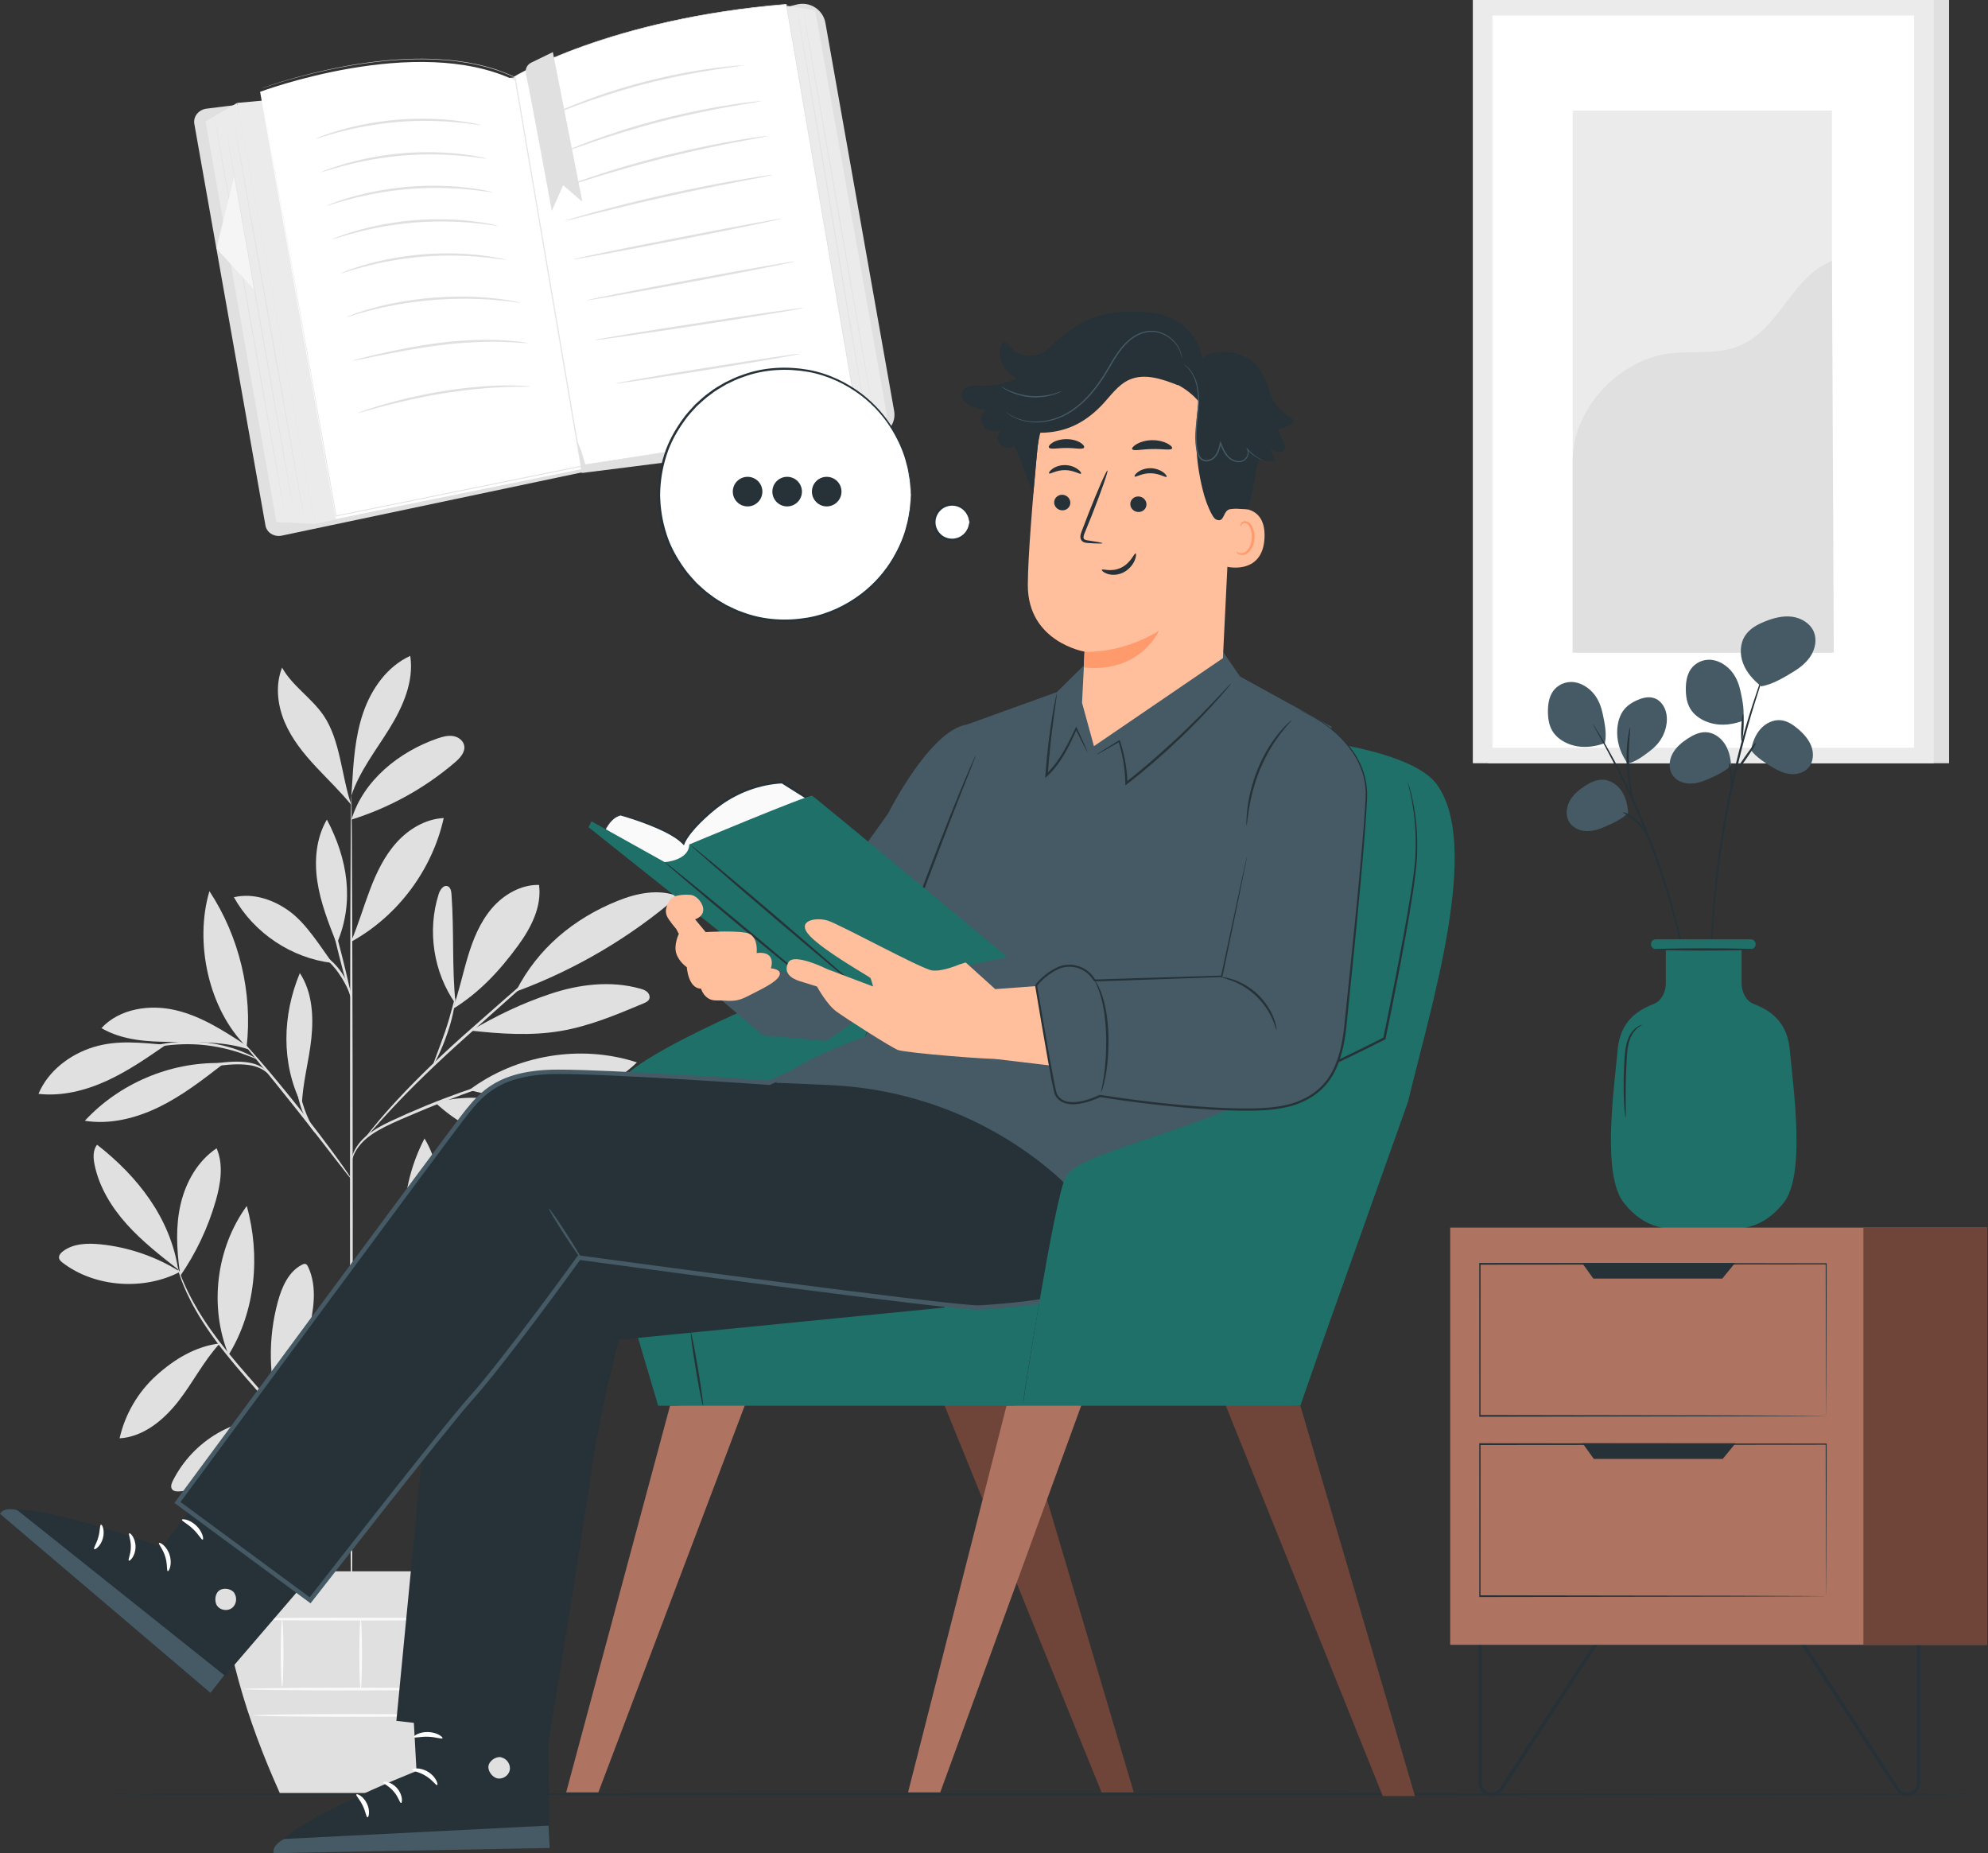 <svg width="324" height="302" viewBox="0 0 324 302" fill="none" xmlns="http://www.w3.org/2000/svg">
<rect x="0" y="0" width="324" height="302" fill="#333333" stroke="none"/>
<g clip-path="url(#clip0_215_9751)">
<path d="M134.421 3.774L145.618 66.986C145.953 68.891 144.612 70.689 142.687 70.91L94.925 76.953L83.97 12.614L129.878 0.842C131.953 0.306 134.05 1.655 134.421 3.774Z" fill="#1E7068"/>
<path d="M142.922 70.989C142.844 71.003 142.772 71.01 142.694 71.025L94.825 77.082L94.803 76.975L83.835 12.528L129.842 0.735C130.884 0.471 131.946 0.642 132.845 1.22C133.743 1.798 134.342 2.697 134.528 3.753L145.725 66.965C145.896 67.921 145.668 68.87 145.09 69.648C144.555 70.361 143.792 70.832 142.922 70.989Z" fill="#E0E0E0"/>
<path d="M128.223 0.941L132.859 1.705L144.349 66.573L144.584 67.914L139.87 68.741L128.223 0.941Z" fill="#EBEBEB"/>
<path d="M83.756 12.507C83.756 12.507 99.461 3.011 128.145 0.699L139.863 68.835L94.475 75.869L83.756 12.507Z" fill="white"/>
<path d="M83.756 12.507C83.756 12.507 83.778 12.607 83.813 12.806C83.849 13.006 83.899 13.299 83.97 13.691C84.106 14.469 84.305 15.624 84.562 17.13C85.076 20.141 85.825 24.543 86.773 30.115C88.663 41.259 91.352 57.098 94.533 75.862L94.468 75.819C108.162 73.693 123.573 71.303 139.855 68.784L139.806 68.856C139.67 68.049 139.52 67.179 139.371 66.308C135.141 41.68 131.233 18.928 128.102 0.72L128.152 0.763C121.142 1.327 114.801 2.333 109.281 3.538C103.761 4.744 99.054 6.15 95.267 7.491C91.473 8.825 88.592 10.095 86.666 11.015C86.188 11.251 85.767 11.458 85.397 11.643C85.04 11.829 84.733 11.993 84.491 12.121C84.013 12.364 83.792 12.485 83.756 12.507C83.756 12.507 83.813 12.471 83.935 12.4C84.056 12.328 84.241 12.228 84.477 12.093C84.719 11.964 85.019 11.8 85.382 11.615C85.746 11.429 86.167 11.222 86.645 10.98C88.57 10.045 91.452 8.775 95.239 7.427C99.033 6.078 103.733 4.666 109.26 3.453C114.78 2.24 121.127 1.227 128.138 0.656L128.181 0.649L128.188 0.692C131.319 18.899 135.241 41.651 139.478 66.28C139.627 67.15 139.777 68.028 139.913 68.827L139.92 68.884L139.863 68.891C123.581 71.41 108.169 73.8 94.475 75.919L94.426 75.926L94.418 75.876C91.252 57.098 88.578 41.252 86.702 30.093C85.767 24.521 85.026 20.119 84.519 17.116C84.27 15.617 84.077 14.461 83.949 13.684C83.885 13.299 83.835 12.999 83.806 12.799C83.771 12.607 83.756 12.507 83.756 12.507Z" fill="#E0E0E0"/>
<path d="M85.703 11.971C86.723 16.794 89.925 34.374 89.925 34.374L91.787 30.2L94.918 32.89L90.104 8.49L86.573 10.209C85.91 10.53 85.554 11.258 85.703 11.971Z" fill="#E0E0E0"/>
<path d="M141.253 68.506C141.253 68.506 141.239 68.449 141.218 68.335C141.196 68.214 141.161 68.05 141.125 67.829C141.047 67.379 140.925 66.716 140.768 65.874C140.469 64.168 140.034 61.707 139.499 58.668C138.436 52.582 137.024 44.156 135.477 34.86C133.922 25.556 132.51 17.137 131.49 11.037C130.969 7.991 130.549 5.529 130.256 3.824C130.113 2.975 129.999 2.312 129.921 1.862C129.885 1.641 129.857 1.47 129.835 1.348C129.814 1.234 129.814 1.177 129.814 1.177C129.814 1.177 129.828 1.234 129.85 1.348C129.871 1.47 129.907 1.634 129.942 1.855C130.021 2.305 130.142 2.968 130.299 3.81C130.598 5.515 131.034 7.977 131.568 11.016C132.631 17.102 134.043 25.528 135.591 34.831C137.146 44.127 138.558 52.546 139.577 58.646C140.098 61.693 140.519 64.154 140.811 65.859C140.954 66.708 141.068 67.372 141.146 67.821C141.182 68.043 141.211 68.214 141.232 68.335C141.246 68.449 141.253 68.506 141.253 68.506Z" fill="#E0E0E0"/>
<path d="M142.494 68.285C142.459 68.292 139.834 53.324 136.625 34.852C133.415 16.381 130.841 1.405 130.869 1.398C130.905 1.391 133.53 16.359 136.739 34.831C139.948 53.302 142.523 68.278 142.494 68.285Z" fill="#E0E0E0"/>
<path d="M31.672 20.191L43.262 85.629C43.468 86.814 44.709 87.57 45.979 87.277L94.925 76.961C96.094 76.69 94.96 74.663 94.768 73.565L70.748 15.04C70.555 13.941 69.464 13.199 68.273 13.349L33.655 17.708C32.364 17.872 31.459 18.999 31.672 20.191Z" fill="#E0E0E0"/>
<path d="M38.648 16.773L51.364 85.387L94.754 75.962L83.97 12.607L38.648 16.773Z" fill="#EBEBEB"/>
<path d="M42.392 14.961C42.392 14.961 67.952 5.386 83.913 13.106L94.697 76.461L54.715 84.566L42.392 14.961Z" fill="white"/>
<path d="M42.449 14.462C42.534 14.961 47.584 43.343 54.83 84.052L54.765 84.01C66.383 81.655 79.128 79.073 92.436 76.368C93.213 76.212 93.991 76.055 94.747 75.898L94.697 75.969C90.617 51.997 86.88 29.979 83.928 12.614L83.956 12.649C83.214 12.329 82.494 11.972 81.738 11.722C81.553 11.651 81.367 11.586 81.182 11.515C80.996 11.444 80.811 11.38 80.626 11.33C80.248 11.216 79.877 11.101 79.506 10.994C78.015 10.588 76.539 10.274 75.084 10.081C73.636 9.86 72.21 9.767 70.826 9.689C70.135 9.667 69.45 9.646 68.779 9.646C68.444 9.646 68.109 9.653 67.781 9.653C67.453 9.653 67.125 9.66 66.797 9.674C64.201 9.76 61.783 10.003 59.565 10.316C57.347 10.623 55.336 11.001 53.532 11.387C49.923 12.157 47.156 12.956 45.287 13.534C44.353 13.827 43.647 14.055 43.169 14.219C42.706 14.376 42.492 14.447 42.449 14.462C42.449 14.462 42.691 14.369 43.162 14.198C43.633 14.034 44.346 13.791 45.28 13.498C47.149 12.914 49.916 12.107 53.517 11.33C55.322 10.944 57.333 10.559 59.551 10.245C61.769 9.931 64.187 9.682 66.79 9.596C67.118 9.582 67.446 9.575 67.774 9.575C68.102 9.575 68.437 9.567 68.772 9.567C69.443 9.567 70.127 9.589 70.819 9.61C72.203 9.689 73.636 9.781 75.091 10.003C76.553 10.195 78.029 10.509 79.527 10.916C79.898 11.03 80.269 11.137 80.647 11.251C80.84 11.301 81.018 11.372 81.203 11.444C81.389 11.515 81.574 11.579 81.76 11.651C82.516 11.9 83.236 12.257 83.985 12.578L84.006 12.585L84.013 12.614C86.973 29.979 90.724 51.997 94.811 75.969L94.818 76.026L94.761 76.04C94.005 76.19 93.228 76.354 92.45 76.511C79.142 79.208 66.397 81.791 54.78 84.145L54.723 84.159L54.715 84.102C47.541 43.35 42.534 14.961 42.449 14.462Z" fill="#E0E0E0"/>
<path d="M33.498 19.791L38.648 16.773L51.364 85.387L45.059 85.094L33.498 19.791Z" fill="#EBEBEB"/>
<path d="M46.357 83.467C46.321 83.474 43.747 69.07 40.602 51.305C37.456 33.532 34.932 19.12 34.96 19.113C34.996 19.106 37.571 33.504 40.716 51.283C43.861 69.048 46.385 83.46 46.357 83.467Z" fill="#E0E0E0"/>
<path d="M38.191 28.66L35.267 40.489L41.493 47.295L38.191 28.66Z" fill="#F5F5F5"/>
<path d="M47.783 82.825C47.748 82.832 45.294 69.098 42.292 52.161C39.289 35.216 36.886 21.475 36.914 21.468C36.95 21.461 39.403 35.188 42.406 52.139C45.408 69.077 47.819 82.818 47.783 82.825Z" fill="#E0E0E0"/>
<path d="M49.659 84.973C49.623 84.98 47.034 70.476 43.861 52.589C40.694 34.696 38.148 20.184 38.184 20.177C38.219 20.17 40.808 34.667 43.982 52.568C47.148 70.454 49.694 84.966 49.659 84.973Z" fill="#E0E0E0"/>
<path d="M78.422 20.376C78.415 20.405 78.037 20.362 77.352 20.269C76.667 20.169 75.676 20.055 74.442 19.934C71.982 19.698 68.565 19.57 64.814 19.877C61.056 20.191 57.704 20.876 55.322 21.511C54.131 21.825 53.168 22.103 52.505 22.317C51.841 22.524 51.47 22.624 51.463 22.602C51.456 22.581 51.806 22.431 52.455 22.181C53.104 21.932 54.052 21.61 55.243 21.261C57.625 20.562 60.991 19.827 64.778 19.506C68.558 19.199 72.003 19.37 74.471 19.677C75.704 19.827 76.696 19.984 77.373 20.127C78.051 20.262 78.429 20.355 78.422 20.376Z" fill="#E0E0E0"/>
<path d="M79.313 25.841C79.306 25.87 78.928 25.827 78.243 25.734C77.559 25.634 76.567 25.52 75.334 25.399C72.873 25.164 69.457 25.035 65.706 25.342C61.947 25.656 58.595 26.341 56.213 26.976C55.022 27.29 54.059 27.568 53.396 27.782C52.733 27.989 52.362 28.089 52.355 28.06C52.348 28.039 52.697 27.889 53.346 27.639C53.995 27.39 54.944 27.069 56.135 26.719C58.517 26.02 61.883 25.285 65.67 24.964C69.45 24.657 72.895 24.828 75.362 25.135C76.596 25.285 77.587 25.442 78.265 25.584C78.942 25.727 79.313 25.82 79.313 25.841Z" fill="#E0E0E0"/>
<path d="M80.205 31.307C80.198 31.335 79.82 31.292 79.135 31.2C78.45 31.1 77.459 30.986 76.225 30.864C73.764 30.629 70.348 30.5 66.597 30.807C62.839 31.121 59.487 31.806 57.105 32.441C55.913 32.755 54.951 33.033 54.288 33.247C53.624 33.454 53.253 33.554 53.246 33.526C53.239 33.504 53.589 33.354 54.237 33.105C54.886 32.855 55.835 32.534 57.026 32.184C59.408 31.485 62.774 30.75 66.561 30.429C70.341 30.122 73.786 30.294 76.254 30.6C77.487 30.75 78.479 30.907 79.156 31.05C79.834 31.192 80.205 31.278 80.205 31.307Z" fill="#E0E0E0"/>
<path d="M81.089 36.772C81.082 36.8 80.704 36.757 80.019 36.664C79.335 36.565 78.343 36.45 77.109 36.329C74.649 36.094 71.233 35.965 67.481 36.272C63.723 36.586 60.371 37.271 57.989 37.906C56.798 38.22 55.835 38.498 55.172 38.712C54.509 38.919 54.138 39.019 54.131 38.99C54.124 38.969 54.473 38.819 55.122 38.569C55.771 38.32 56.72 37.999 57.911 37.649C60.293 36.95 63.659 36.215 67.446 35.894C71.226 35.587 74.671 35.758 77.138 36.065C78.372 36.215 79.363 36.372 80.041 36.515C80.725 36.657 81.096 36.743 81.089 36.772Z" fill="#E0E0E0"/>
<path d="M82.458 42.33C82.451 42.358 82.073 42.315 81.388 42.223C80.704 42.123 79.713 42.009 78.479 41.887C76.018 41.652 72.602 41.523 68.851 41.83C65.092 42.144 61.74 42.829 59.358 43.464C58.167 43.778 57.204 44.056 56.541 44.27C55.878 44.477 55.507 44.577 55.5 44.548C55.493 44.527 55.842 44.377 56.491 44.128C57.14 43.878 58.089 43.557 59.28 43.207C61.662 42.508 65.028 41.773 68.815 41.452C72.595 41.145 76.04 41.316 78.507 41.623C79.741 41.773 80.732 41.93 81.41 42.073C82.087 42.215 82.465 42.301 82.458 42.33Z" fill="#E0E0E0"/>
<path d="M84.819 49.328C84.812 49.357 84.412 49.314 83.692 49.214C83.335 49.157 82.893 49.107 82.38 49.057C81.866 49 81.281 48.929 80.64 48.886C79.349 48.765 77.801 48.708 76.09 48.679C74.378 48.679 72.488 48.736 70.519 48.886C68.551 49.057 66.683 49.307 64.985 49.592C63.302 49.899 61.783 50.213 60.528 50.541C59.893 50.691 59.33 50.855 58.837 50.998C58.338 51.133 57.91 51.255 57.568 51.369C56.876 51.583 56.484 51.69 56.477 51.669C56.47 51.647 56.841 51.49 57.525 51.233C57.868 51.098 58.288 50.955 58.781 50.798C59.273 50.641 59.836 50.456 60.464 50.292C61.712 49.921 63.231 49.585 64.928 49.257C66.626 48.95 68.508 48.686 70.491 48.522C72.474 48.365 74.371 48.315 76.097 48.337C77.823 48.387 79.37 48.472 80.668 48.629C81.317 48.686 81.902 48.779 82.415 48.858C82.929 48.929 83.371 49.007 83.728 49.079C84.434 49.214 84.826 49.3 84.819 49.328Z" fill="#E0E0E0"/>
<path d="M86.074 55.921C86.074 55.95 85.668 55.928 84.94 55.871C84.213 55.807 83.157 55.757 81.852 55.714C79.242 55.643 75.633 55.75 71.682 56.256C67.731 56.756 64.187 57.469 61.626 57.983C60.392 58.233 59.373 58.432 58.588 58.589C57.868 58.725 57.468 58.796 57.461 58.768C57.454 58.739 57.846 58.632 58.552 58.447C59.258 58.268 60.293 58.011 61.569 57.719C64.122 57.134 67.667 56.378 71.639 55.878C75.612 55.364 79.249 55.3 81.867 55.443C83.179 55.522 84.234 55.614 84.962 55.721C85.682 55.828 86.081 55.9 86.074 55.921Z" fill="#E0E0E0"/>
<path d="M86.388 62.977C86.388 63.006 85.989 63.013 85.268 63.013C84.548 63.013 83.507 63.02 82.216 63.077C79.641 63.17 76.09 63.484 72.21 64.112C68.323 64.739 64.857 65.567 62.361 66.223C61.113 66.552 60.107 66.837 59.415 67.037C58.724 67.237 58.331 67.329 58.324 67.308C58.317 67.286 58.688 67.137 59.373 66.901C60.05 66.659 61.048 66.338 62.289 65.974C64.771 65.246 68.245 64.383 72.146 63.748C76.047 63.113 79.62 62.842 82.209 62.813C83.499 62.792 84.548 62.827 85.275 62.87C85.989 62.913 86.388 62.949 86.388 62.977Z" fill="#E0E0E0"/>
<path d="M121.113 10.652C121.113 10.68 120.664 10.752 119.851 10.859C119.031 10.966 117.854 11.13 116.399 11.358C113.489 11.807 109.495 12.55 105.145 13.67C100.802 14.797 96.943 16.095 94.183 17.116C92.807 17.629 91.694 18.057 90.924 18.357C90.161 18.657 89.726 18.814 89.719 18.792C89.712 18.778 89.811 18.728 90.011 18.628C90.246 18.521 90.532 18.386 90.874 18.229C91.623 17.879 92.721 17.415 94.09 16.873C96.829 15.781 100.687 14.447 105.052 13.313C109.41 12.186 113.439 11.479 116.363 11.101C117.825 10.909 119.009 10.78 119.836 10.723C120.214 10.694 120.521 10.673 120.785 10.659C120.999 10.645 121.113 10.645 121.113 10.652Z" fill="#E0E0E0"/>
<path d="M125.199 22.146C125.199 22.16 125.085 22.188 124.864 22.238C124.6 22.288 124.279 22.352 123.887 22.431C122.981 22.602 121.769 22.823 120.3 23.102C117.276 23.68 113.111 24.543 108.547 25.677C103.989 26.819 99.903 28.01 96.957 28.916C95.531 29.366 94.354 29.73 93.477 30.008C93.099 30.122 92.785 30.222 92.528 30.3C92.307 30.365 92.193 30.393 92.186 30.379C92.179 30.365 92.293 30.315 92.5 30.229C92.749 30.129 93.056 30.015 93.427 29.872C94.233 29.566 95.41 29.159 96.872 28.667C99.796 27.689 103.882 26.455 108.447 25.313C113.018 24.179 117.198 23.351 120.243 22.838C121.762 22.581 122.996 22.395 123.852 22.281C124.244 22.231 124.572 22.195 124.836 22.16C125.078 22.139 125.199 22.131 125.199 22.146Z" fill="#E0E0E0"/>
<path d="M125.884 28.517C125.884 28.531 125.77 28.559 125.542 28.609C125.271 28.666 124.95 28.731 124.551 28.809C123.631 28.988 122.404 29.223 120.906 29.508C117.825 30.101 113.582 30.942 108.91 31.977C104.239 33.011 100.031 34.039 96.993 34.802C95.517 35.173 94.297 35.48 93.391 35.708C92.999 35.801 92.678 35.88 92.407 35.944C92.179 35.994 92.058 36.015 92.058 36.001C92.058 35.986 92.165 35.944 92.386 35.872C92.65 35.794 92.964 35.694 93.349 35.573C94.19 35.316 95.41 34.966 96.922 34.553C99.946 33.725 104.146 32.655 108.825 31.613C113.496 30.578 117.761 29.772 120.849 29.244C122.397 28.98 123.652 28.781 124.515 28.659C124.914 28.609 125.242 28.559 125.513 28.524C125.763 28.517 125.884 28.509 125.884 28.517Z" fill="#E0E0E0"/>
<path d="M127.418 35.616C127.439 35.716 119.836 37.292 110.437 39.126C101.037 40.967 93.399 42.372 93.384 42.272C93.363 42.172 100.965 40.596 110.365 38.762C119.758 36.929 127.396 35.516 127.418 35.616Z" fill="#E0E0E0"/>
<path d="M129.614 42.586C129.635 42.686 122.04 44.192 112.647 45.947C103.255 47.702 95.631 49.043 95.609 48.943C95.588 48.843 103.183 47.338 112.576 45.576C121.969 43.828 129.593 42.486 129.614 42.586Z" fill="#E0E0E0"/>
<path d="M130.998 50.17C131.012 50.27 123.381 51.533 113.946 52.981C104.51 54.437 96.85 55.529 96.836 55.429C96.822 55.329 104.453 54.066 113.888 52.618C123.324 51.162 130.984 50.071 130.998 50.17Z" fill="#E0E0E0"/>
<path d="M130.491 57.633C130.506 57.733 123.773 58.903 115.443 60.244C107.113 61.585 100.352 62.591 100.338 62.492C100.324 62.392 107.056 61.221 115.386 59.88C123.709 58.539 130.477 57.533 130.491 57.633Z" fill="#E0E0E0"/>
<path d="M124.08 16.481C124.08 16.495 123.966 16.524 123.752 16.559C123.488 16.602 123.174 16.659 122.803 16.724C121.919 16.873 120.735 17.066 119.301 17.308C116.349 17.822 112.291 18.628 107.869 19.763C103.447 20.904 99.496 22.153 96.665 23.123C95.296 23.601 94.162 24.001 93.32 24.293C92.956 24.422 92.657 24.522 92.407 24.607C92.2 24.678 92.086 24.707 92.079 24.693C92.072 24.678 92.179 24.629 92.379 24.536C92.621 24.429 92.914 24.308 93.263 24.158C94.033 23.829 95.167 23.387 96.572 22.873C99.389 21.839 103.333 20.541 107.769 19.399C112.205 18.265 116.285 17.494 119.252 17.044C120.735 16.816 121.94 16.659 122.775 16.574C123.153 16.538 123.474 16.502 123.737 16.481C123.959 16.474 124.073 16.467 124.08 16.481Z" fill="#E0E0E0"/>
<path d="M317.652 0H242.54V124.377H317.652V0Z" fill="#E0E0E0"/>
<path d="M315.149 0H240.037V124.377H315.149V0Z" fill="#EBEBEB"/>
<path d="M311.954 2.526H243.239V121.859H311.954V2.526Z" fill="white"/>
<path d="M298.575 18.029H256.319V106.348H298.575V18.029Z" fill="#EBEBEB"/>
<path d="M256.319 75.099C256.219 66.851 263.636 58.796 271.802 57.641C275.696 57.091 279.832 57.862 283.47 56.37C289.967 53.709 292.035 45.077 298.568 42.515L298.867 106.355H256.319V75.099Z" fill="#E0E0E0"/>
<path d="M29.362 207.246C25.46 204.791 20.982 203.25 16.396 202.779C14.278 202.565 11.96 202.622 10.263 203.907C9.899 204.178 9.549 204.584 9.628 205.027C9.685 205.355 9.963 205.59 10.227 205.79C15.512 209.821 23.492 210.328 29.362 207.246Z" fill="#E0E0E0"/>
<path d="M29.034 206.875C26.103 204.585 23.15 202.28 20.661 199.505C18.172 196.737 16.154 193.44 15.412 189.795C15.184 188.689 15.12 187.426 15.826 186.548C22.494 191.757 27.743 198.506 29.034 206.875Z" fill="#E0E0E0"/>
<path d="M29.29 207.196C28.791 203.543 28.606 199.79 29.447 196.201C30.289 192.612 32.236 189.174 35.303 187.126C36.458 189.823 35.959 192.926 35.146 195.745C33.89 200.097 31.922 204.249 29.34 207.973" fill="#E0E0E0"/>
<path d="M35.837 218.918C31.865 219.403 28.406 221.493 25.439 224.183C22.472 226.873 20.368 230.49 19.491 234.393C23.385 234.15 26.694 231.403 29.091 228.321C31.487 225.239 33.149 221.857 35.78 218.975" fill="#E0E0E0"/>
<path d="M37.257 220.794C34.054 212.91 35.217 203.414 40.216 196.529C42.477 204.584 41.65 213.681 37.257 220.794Z" fill="#E0E0E0"/>
<path d="M45.901 231.096C42.299 230.875 38.633 231.731 35.502 233.536C32.371 235.342 29.79 238.074 28.171 241.306C27.95 241.748 27.757 242.305 28.049 242.697C28.306 243.04 28.798 243.068 29.226 243.04C32.721 242.811 35.816 240.714 38.369 238.317C40.922 235.919 43.148 233.158 45.972 231.082" fill="#E0E0E0"/>
<path d="M45.622 230.533C43.761 224.583 43.647 218.097 45.294 212.083C45.943 209.707 47.034 207.21 49.231 206.097C49.416 206.004 49.638 205.918 49.83 205.99C50.016 206.061 50.123 206.254 50.208 206.432C50.993 208.066 51.214 209.921 51.135 211.726C51.057 213.531 50.679 215.315 50.308 217.084C49.616 220.359 49.245 223.876 47.455 226.702C47.027 227.372 46.656 228.093 46.314 228.813C45.972 229.534 45.972 229.784 45.658 230.354" fill="#E0E0E0"/>
<path d="M68.508 233.943C66.811 227.494 68.615 219.674 72.673 214.38C72.973 213.988 73.372 213.574 73.857 213.617C74.606 213.688 74.799 214.687 74.763 215.436C74.478 222.029 72.274 228.528 68.508 233.943Z" fill="#E0E0E0"/>
<path d="M70.57 235.356C78.407 237.396 87.394 235.413 93.905 230.604C90.047 228.649 85.489 228.086 81.267 229.056C77.052 230.019 73.201 231.91 70.57 235.356Z" fill="#E0E0E0"/>
<path d="M72.31 231.061C76.696 223.905 85.112 219.232 93.491 218.811C92.529 222.221 89.726 224.875 86.566 226.473C83.407 228.071 79.877 228.771 76.396 229.448C75.041 229.705 73.187 229.998 72.31 231.061Z" fill="#E0E0E0"/>
<path d="M68.943 210.214C70.134 206.14 71.325 202.03 71.653 197.806C71.982 193.576 71.375 189.159 69.186 185.528C65.085 193.461 64.671 202.729 68.822 210.642" fill="#E0E0E0"/>
<path d="M82.744 203.236C87.536 194.525 97.314 187.561 107.213 186.584C103.39 196.094 92.985 203.443 82.744 203.236Z" fill="#E0E0E0"/>
<path d="M79.727 204.948C86.873 206.04 92.963 210.606 99.646 213.374C101.072 213.966 102.613 214.437 104.146 214.237C105.68 214.038 107.192 213.01 107.534 211.498C107.819 210.242 107.249 208.915 106.35 207.995C105.451 207.074 104.268 206.504 103.076 206.011C95.802 202.979 88 202.908 80.333 204.741" fill="#E0E0E0"/>
<path d="M75.59 209.964C77.209 210.428 77.758 211.262 79.042 212.354C83.393 216.057 88.606 218.739 94.147 220.116C94.725 220.259 95.481 220.316 95.766 219.795C96.016 219.339 95.702 218.789 95.374 218.383C93.049 215.479 89.74 213.488 86.252 212.19C82.765 210.891 79.748 209.329 75.583 209.664" fill="#E0E0E0"/>
<path d="M70.926 179.67C76.739 185.1 84.926 187.882 92.842 187.126C93.206 187.09 93.598 187.033 93.841 186.769C94.39 186.17 93.734 185.242 93.085 184.743C86.638 179.713 78.835 177.63 70.926 179.67Z" fill="#E0E0E0"/>
<path d="M76.46 177.644C84.141 171.879 94.682 170.146 103.804 173.128C100.359 176.524 95.581 178.35 90.774 178.85C85.967 179.356 81.146 178.821 76.46 177.644Z" fill="#E0E0E0"/>
<path d="M74.257 163.725C73.622 157.289 74.036 152.209 73.586 145.746C73.551 145.232 73.437 144.611 72.959 144.419C72.288 144.162 71.725 144.989 71.504 145.674C69.593 151.632 70.634 158.467 74.25 163.582" fill="#E0E0E0"/>
<path d="M73.793 164.431C78.151 161.734 81.424 158.209 84.448 154.071C86.552 151.189 88.328 147.743 87.85 144.204C84.897 144.147 82.088 145.774 80.162 148.021C78.243 150.268 77.095 153.072 76.247 155.905C75.391 158.744 74.799 161.648 73.793 164.431Z" fill="#E0E0E0"/>
<path d="M84.263 161.527C93.826 157.989 102.756 152.723 110.479 146.06C107.349 144.797 103.761 145.553 100.63 146.816C93.477 149.705 87.629 154.578 84.127 161.456" fill="#E0E0E0"/>
<path d="M76.739 167.956C81.581 168.483 86.495 168.826 91.295 168.027C96.016 167.235 100.473 165.366 104.888 163.511C105.252 163.354 105.651 163.175 105.808 162.811C105.979 162.419 105.794 161.934 105.48 161.649C105.159 161.356 104.738 161.22 104.317 161.106C99.525 159.765 94.347 160.393 89.633 161.984C84.919 163.568 81.046 165.458 76.739 167.956Z" fill="#E0E0E0"/>
<path d="M49.103 179.891C45.801 173.221 46.015 165.444 48.867 158.573C50.879 161.634 51.121 165.529 50.75 169.175C50.386 172.821 49.274 176.567 49.203 180.227" fill="#E0E0E0"/>
<path d="M35.909 173.235C27.665 173.078 19.42 176.588 13.822 182.646C17.937 183.295 22.173 182.232 25.917 180.405C29.661 178.579 32.985 176.01 36.28 173.463" fill="#E0E0E0"/>
<path d="M27.044 170.267C23.007 169.939 19.128 169.439 15.255 170.631C11.375 171.822 7.845 174.519 6.269 178.258C10.041 178.686 13.864 177.737 17.323 176.167C20.775 174.598 23.92 172.429 27.044 170.267Z" fill="#E0E0E0"/>
<path d="M40.174 170.403C36.544 168.027 32.821 165.601 28.599 164.616C24.377 163.632 19.477 164.36 16.532 167.542C19.948 169.546 24.098 169.789 28.064 169.782C32.029 169.782 36.893 169.732 40.63 171.059" fill="#E0E0E0"/>
<path d="M40.195 170.595C33.99 164.502 31.644 153.558 34.133 145.225C39.011 152.637 41.194 161.777 40.195 170.595Z" fill="#E0E0E0"/>
<path d="M57.254 153.33C58.424 150.611 59.244 147.75 60.3 144.982C61.348 142.214 62.653 139.489 64.636 137.291C66.618 135.094 69.364 133.453 72.317 133.31C70.463 141.693 64.9 149.185 57.404 153.373" fill="#E0E0E0"/>
<path d="M54.166 156.925C52.234 154.257 49.994 150.64 47.37 148.649C44.745 146.659 41.329 145.453 38.12 146.216C41.379 152.052 47.534 156.155 54.166 156.925Z" fill="#E0E0E0"/>
<path d="M54.78 153.551C53.51 150.326 52.234 147.065 51.72 143.641C51.207 140.216 51.52 136.549 53.275 133.56C56.677 139.995 57.775 146.908 54.958 153.629" fill="#E0E0E0"/>
<path d="M57.283 133.56C59.209 127.174 65.057 122.48 71.361 120.318C72.153 120.047 73.002 119.818 73.829 119.947C74.656 120.075 75.476 120.646 75.647 121.467C75.876 122.551 74.984 123.528 74.135 124.249C69.229 128.451 63.452 131.641 57.283 133.56Z" fill="#E0E0E0"/>
<path d="M57.354 128.337C57.597 124.22 57.853 120.047 59.194 116.144C60.535 112.241 63.11 108.588 66.861 106.883C67.496 111.043 65.663 115.174 63.452 118.755C61.241 122.33 58.574 125.704 57.247 129.7" fill="#E0E0E0"/>
<path d="M57.255 131.169C55.657 126.518 55.493 120.61 52.712 116.558C50.764 113.725 47.648 111.792 45.972 108.795C44.859 111.599 45.202 114.824 46.364 117.607C47.527 120.389 49.452 122.779 51.513 124.984C53.575 127.188 55.336 128.844 57.255 131.169Z" fill="#E0E0E0"/>
<path d="M57.283 268.161C57.162 268.161 57.055 237.132 57.04 198.863C57.033 160.578 57.126 129.557 57.247 129.557C57.368 129.557 57.475 160.578 57.49 198.863C57.497 237.125 57.404 268.161 57.283 268.161Z" fill="#E0E0E0"/>
<path d="M84.391 175.204C84.398 175.233 83.984 175.39 83.221 175.639C82.387 175.925 81.303 176.288 80.012 176.724C77.309 177.644 73.586 178.978 69.55 180.633C65.556 182.346 61.783 183.737 59.644 185.599C58.574 186.519 57.953 187.511 57.654 188.232C57.347 188.96 57.29 189.409 57.247 189.395C57.233 189.395 57.24 189.281 57.261 189.067C57.297 188.86 57.354 188.546 57.49 188.16C57.754 187.397 58.353 186.334 59.429 185.349C60.506 184.365 62.011 183.48 63.73 182.681C65.449 181.875 67.353 181.04 69.378 180.205C73.422 178.543 77.174 177.252 79.912 176.41C81.281 175.982 82.394 175.668 83.171 175.461C83.949 175.275 84.384 175.175 84.391 175.204Z" fill="#E0E0E0"/>
<path d="M93.277 153.372C93.284 153.387 93.177 153.501 92.949 153.722C92.685 153.972 92.357 154.279 91.951 154.657C91.024 155.499 89.768 156.64 88.235 158.031C85.026 160.892 80.675 164.766 75.868 169.047C71.04 173.349 66.868 177.452 63.98 180.548C62.532 182.089 61.391 183.373 60.613 184.265C60.25 184.679 59.95 185.021 59.715 185.293C59.508 185.528 59.394 185.642 59.38 185.635C59.365 185.628 59.458 185.492 59.644 185.236C59.829 184.986 60.107 184.615 60.478 184.151C61.22 183.224 62.325 181.904 63.744 180.334C66.583 177.181 70.734 173.021 75.569 168.712C80.411 164.424 84.819 160.571 88.028 157.789C89.597 156.44 90.888 155.334 91.837 154.521C92.265 154.172 92.607 153.879 92.885 153.651C93.135 153.458 93.263 153.365 93.277 153.372Z" fill="#E0E0E0"/>
<path d="M70.655 173.42C70.527 173.363 71.539 171.037 72.545 168.091C73.558 165.144 74.036 162.661 74.164 162.683C74.278 162.697 73.993 165.251 72.966 168.241C72.459 169.732 71.903 171.037 71.461 171.972C71.026 172.892 70.712 173.449 70.655 173.42Z" fill="#E0E0E0"/>
<path d="M57.311 192.206C57.29 192.227 57.026 191.913 56.57 191.343C56.063 190.693 55.429 189.873 54.666 188.896C53.068 186.826 50.85 183.966 48.368 180.841C45.886 177.716 43.604 174.905 41.957 172.878C41.179 171.915 40.523 171.109 40.01 170.467C39.553 169.896 39.311 169.568 39.339 169.547C39.361 169.525 39.646 169.818 40.145 170.353C40.644 170.888 41.343 171.687 42.206 172.671C43.925 174.648 46.243 177.43 48.732 180.562C51.214 183.694 53.389 186.584 54.929 188.703C55.7 189.766 56.313 190.629 56.719 191.236C57.119 191.842 57.333 192.185 57.311 192.206Z" fill="#E0E0E0"/>
<path d="M51.371 184.572C51.299 184.65 49.709 182.767 48.882 179.906C48.268 177.894 48.24 176.046 48.318 175.204L48.518 175.218C48.432 175.575 48.361 175.768 48.333 175.761C48.297 175.753 48.297 175.554 48.325 175.183L48.525 175.197C48.596 176.032 48.725 177.815 49.317 179.77C50.108 182.553 51.485 184.493 51.371 184.572Z" fill="#E0E0E0"/>
<path d="M43.697 174.919C43.64 174.983 43.126 174.341 41.957 173.905C40.794 173.456 39.047 173.356 37.128 173.52C35.21 173.663 33.491 174.005 32.264 174.305C31.038 174.612 30.289 174.847 30.268 174.783C30.246 174.733 30.959 174.384 32.186 173.998C33.406 173.613 35.146 173.213 37.1 173.071C39.04 172.907 40.88 173.049 42.078 173.606C43.29 174.148 43.733 174.904 43.697 174.919Z" fill="#E0E0E0"/>
<path d="M41.878 172.578C41.842 172.65 40.865 172.172 39.218 171.608C37.57 171.044 35.224 170.445 32.571 170.238C29.918 170.038 27.507 170.274 25.796 170.581C24.077 170.887 23.043 171.209 23.014 171.137C23.007 171.109 23.257 171.002 23.72 170.838C24.184 170.666 24.869 170.467 25.732 170.274C27.45 169.882 29.904 169.589 32.607 169.796C35.303 170.003 37.684 170.659 39.325 171.316C40.145 171.637 40.794 171.936 41.229 172.179C41.657 172.407 41.892 172.55 41.878 172.578Z" fill="#E0E0E0"/>
<path d="M57.255 162.676C57.133 162.705 56.263 159.687 55.315 155.927C54.359 152.167 53.689 149.099 53.81 149.063C53.931 149.035 54.801 152.053 55.75 155.813C56.698 159.58 57.369 162.647 57.255 162.676Z" fill="#E0E0E0"/>
<path d="M57.376 162.676C57.24 162.719 56.684 160.7 55.222 158.638C53.803 156.526 51.984 155.47 52.055 155.363C52.077 155.313 52.583 155.498 53.275 155.991C53.974 156.476 54.844 157.303 55.586 158.374C57.105 160.528 57.483 162.669 57.376 162.676Z" fill="#E0E0E0"/>
<path d="M57.283 251.616C57.233 251.623 57.14 250.866 56.791 249.554C56.449 248.234 55.792 246.365 54.715 244.181C52.569 239.801 48.675 234.243 43.718 228.678C41.265 225.874 38.883 223.227 36.857 220.687C34.832 218.154 33.17 215.743 31.951 213.61C30.731 211.476 29.939 209.65 29.476 208.359C29.248 207.709 29.084 207.203 28.991 206.853C28.891 206.504 28.848 206.325 28.863 206.318C28.905 206.304 29.126 207.032 29.64 208.294C30.153 209.557 30.981 211.355 32.229 213.446C33.47 215.543 35.146 217.919 37.178 220.423C39.211 222.935 41.593 225.567 44.053 228.378C49.024 233.957 52.911 239.58 55.001 244.039C56.049 246.265 56.663 248.162 56.955 249.504C57.097 250.174 57.197 250.702 57.233 251.059C57.283 251.43 57.297 251.616 57.283 251.616Z" fill="#E0E0E0"/>
<path d="M81.781 223.94C81.795 223.976 81.324 224.212 80.497 224.661C79.677 225.125 78.507 225.838 77.166 226.866C75.826 227.893 74.328 229.234 72.795 230.854C71.261 232.473 69.678 234.357 68.066 236.376C64.843 240.428 61.826 244.01 60.014 246.871C59.094 248.291 58.431 249.489 57.996 250.324C57.554 251.159 57.319 251.63 57.29 251.616C57.276 251.608 57.319 251.487 57.411 251.252C57.504 251.023 57.639 250.674 57.839 250.246C58.231 249.382 58.859 248.148 59.751 246.7C61.505 243.767 64.5 240.136 67.717 236.098C69.336 234.079 70.933 232.188 72.495 230.568C74.064 228.949 75.597 227.615 76.974 226.609C78.35 225.603 79.556 224.925 80.412 224.504C80.839 224.29 81.182 224.162 81.41 224.062C81.645 223.969 81.774 223.926 81.781 223.94Z" fill="#E0E0E0"/>
<path d="M82.259 232.916C82.266 232.98 81.225 233.108 79.549 233.308C77.88 233.522 75.548 233.8 73.116 234.578C70.684 235.37 68.665 236.576 67.353 237.603C66.027 238.631 65.399 239.48 65.335 239.43C65.313 239.415 65.442 239.18 65.734 238.802C66.027 238.424 66.497 237.91 67.146 237.354C68.437 236.241 70.477 234.963 72.973 234.15C75.469 233.358 77.83 233.13 79.513 232.994C81.203 232.873 82.252 232.859 82.259 232.916Z" fill="#E0E0E0"/>
<path d="M66.119 238.445C65.977 238.367 67.203 236.497 68.152 233.986C69.043 231.453 69.25 229.227 69.407 229.249C69.464 229.256 69.464 229.812 69.364 230.704C69.257 231.596 69.043 232.83 68.573 234.136C68.102 235.434 67.474 236.526 66.996 237.282C66.519 238.038 66.169 238.481 66.119 238.445Z" fill="#E0E0E0"/>
<path d="M89.711 199.832C89.719 199.847 89.569 199.925 89.276 200.061C88.941 200.211 88.52 200.403 88 200.639C87.444 200.881 86.766 201.181 86.003 201.588C85.233 201.98 84.341 202.394 83.407 202.95C82.936 203.221 82.437 203.5 81.923 203.792C81.41 204.085 80.904 204.441 80.362 204.777C79.27 205.44 78.179 206.254 77.01 207.088C74.727 208.822 72.324 210.877 70.013 213.246C67.724 215.636 65.755 218.111 64.101 220.451C63.309 221.65 62.532 222.77 61.904 223.883C61.583 224.433 61.248 224.953 60.977 225.481C60.706 226.002 60.442 226.509 60.186 226.987C59.658 227.936 59.28 228.849 58.916 229.627C58.538 230.404 58.26 231.089 58.039 231.66C57.825 232.188 57.647 232.616 57.504 232.951C57.376 233.244 57.304 233.401 57.29 233.394C57.276 233.386 57.319 233.229 57.418 232.923C57.54 232.573 57.689 232.131 57.875 231.596C58.067 231.018 58.331 230.319 58.688 229.527C59.037 228.735 59.394 227.814 59.907 226.844C60.15 226.352 60.407 225.845 60.678 225.31C60.949 224.782 61.277 224.254 61.59 223.691C62.204 222.563 62.974 221.422 63.766 220.216C65.413 217.84 67.389 215.343 69.692 212.932C72.024 210.541 74.449 208.487 76.767 206.753C77.951 205.925 79.056 205.112 80.169 204.463C80.718 204.127 81.232 203.785 81.752 203.493C82.273 203.207 82.772 202.936 83.257 202.672C84.206 202.13 85.111 201.737 85.896 201.359C86.673 200.974 87.365 200.696 87.936 200.482C88.463 200.275 88.898 200.111 89.248 199.975C89.547 199.868 89.704 199.818 89.711 199.832Z" fill="#E0E0E0"/>
<path d="M70.327 212.825C70.284 212.818 70.505 212.069 71.39 211.234C72.26 210.406 73.843 209.643 75.683 209.586C77.523 209.536 79.114 210.05 80.205 210.471C81.296 210.899 81.938 211.248 81.916 211.298C81.888 211.362 81.21 211.113 80.105 210.77C78.999 210.435 77.445 209.985 75.704 210.035C73.971 210.085 72.474 210.756 71.604 211.477C70.712 212.197 70.398 212.875 70.327 212.825Z" fill="#E0E0E0"/>
<path d="M67.424 215.821C67.303 215.75 68.394 214.152 68.644 211.854C68.929 209.564 68.237 207.752 68.373 207.709C68.423 207.688 68.665 208.109 68.879 208.865C69.093 209.614 69.229 210.713 69.093 211.904C68.951 213.096 68.566 214.13 68.188 214.815C67.802 215.493 67.467 215.85 67.424 215.821Z" fill="#E0E0E0"/>
<path d="M35.859 256.068C36.529 267.925 40.102 279.99 45.594 292.183H69.486C74.728 280.111 78.051 268.068 78.643 256.068H35.859Z" fill="#E0E0E0"/>
<path d="M74.77 275.252C74.77 275.374 66.904 275.474 57.205 275.474C47.498 275.474 39.632 275.374 39.632 275.252C39.632 275.131 47.498 275.031 57.205 275.031C66.904 275.031 74.77 275.131 74.77 275.252Z" fill="#FAFAFA"/>
<path d="M74.235 279.548C74.235 279.669 66.861 279.769 57.768 279.769C48.667 279.769 41.293 279.669 41.293 279.548C41.293 279.426 48.667 279.326 57.768 279.326C66.861 279.326 74.235 279.426 74.235 279.548Z" fill="#FAFAFA"/>
<path d="M45.979 263.851C46.1 263.851 46.2 266.32 46.2 269.359C46.2 272.399 46.1 274.867 45.979 274.867C45.858 274.867 45.758 272.406 45.758 269.359C45.758 266.313 45.858 263.851 45.979 263.851Z" fill="#FAFAFA"/>
<path d="M58.781 263.851C58.902 263.851 59.002 266.405 59.002 269.552C59.002 272.698 58.902 275.252 58.781 275.252C58.659 275.252 58.56 272.698 58.56 269.552C58.56 266.405 58.659 263.851 58.781 263.851Z" fill="#FAFAFA"/>
<path d="M70.798 263.751C70.919 263.751 71.019 266.356 71.019 269.566C71.019 272.777 70.919 275.381 70.798 275.381C70.677 275.381 70.577 272.777 70.577 269.566C70.577 266.356 70.677 263.751 70.798 263.751Z" fill="#FAFAFA"/>
<path d="M77.887 263.851C77.887 263.973 68.658 264.073 57.283 264.073C45.901 264.073 36.672 263.973 36.672 263.851C36.672 263.73 45.901 263.63 57.283 263.63C68.658 263.623 77.887 263.73 77.887 263.851Z" fill="#FAFAFA"/>
<path d="M324 292.383C324 292.482 254.985 292.568 169.866 292.568C84.719 292.568 15.719 292.482 15.719 292.383C15.719 292.283 84.719 292.197 169.866 292.197C254.985 292.197 324 292.283 324 292.383Z" fill="#263238"/>
<path d="M256.583 111.171C255.121 110.971 253.808 111.649 253.109 112.648C252.411 113.647 252.254 114.917 252.282 116.18C252.311 117.286 252.496 118.463 253.238 119.469C254.129 120.667 255.713 121.438 257.239 121.645C258.765 121.859 260.241 121.573 261.554 121.103C261.896 119.668 261.539 117.878 261.211 116.344C260.976 115.238 260.584 114.111 259.813 113.133C259.043 112.163 257.852 111.35 256.583 111.171Z" fill="#455A64"/>
<path d="M288.148 107.832C288.163 107.839 288.113 108.003 288.013 108.324C287.899 108.681 287.742 109.145 287.549 109.715C287.136 110.921 286.565 112.676 285.895 114.852C285.217 117.028 284.482 119.64 283.734 122.558C282.999 125.476 282.272 128.708 281.615 132.125C280.981 135.543 280.481 138.817 280.104 141.807C279.74 144.796 279.469 147.5 279.305 149.769C279.134 152.038 279.027 153.886 278.977 155.155C278.941 155.762 278.92 156.247 278.898 156.625C278.877 156.961 278.855 157.139 278.848 157.139C278.841 157.139 278.827 156.961 278.827 156.625C278.827 156.254 278.834 155.762 278.834 155.155C278.841 153.878 278.912 152.031 279.048 149.755C279.176 147.479 279.419 144.768 279.768 141.771C280.132 138.774 280.617 135.493 281.259 132.061C281.908 128.636 282.657 125.404 283.406 122.479C284.176 119.561 284.939 116.95 285.645 114.781C286.351 112.612 286.957 110.864 287.414 109.672C287.635 109.102 287.806 108.652 287.941 108.303C288.063 107.989 288.134 107.825 288.148 107.832Z" fill="#263238"/>
<path d="M259.607 117.991C259.621 117.984 259.713 118.12 259.885 118.391C260.07 118.691 260.313 119.083 260.612 119.568C261.247 120.588 262.11 122.094 263.13 123.985C264.157 125.875 265.291 128.165 266.474 130.748C267.637 133.338 268.835 136.227 269.955 139.302C271.06 142.392 271.987 145.374 272.751 148.114C273.492 150.853 274.084 153.343 274.498 155.455C274.926 157.56 275.225 159.272 275.389 160.464C275.468 161.027 275.532 161.484 275.582 161.834C275.625 162.147 275.639 162.312 275.625 162.312C275.61 162.312 275.575 162.155 275.511 161.841C275.446 161.491 275.361 161.042 275.254 160.485C275.047 159.308 274.705 157.603 274.248 155.512C273.799 153.415 273.186 150.939 272.422 148.214C271.645 145.488 270.718 142.513 269.613 139.438C268.493 136.363 267.309 133.488 266.168 130.898C265.005 128.315 263.893 126.018 262.901 124.12C261.917 122.215 261.09 120.695 260.491 119.654C260.213 119.154 259.992 118.755 259.82 118.448C259.664 118.148 259.592 117.999 259.607 117.991Z" fill="#263238"/>
<path d="M285.353 154.67H269.855C269.427 154.67 269.078 154.321 269.078 153.893V153.85C269.078 153.422 269.427 153.072 269.855 153.072H285.353C285.78 153.072 286.13 153.422 286.13 153.85V153.893C286.13 154.321 285.78 154.67 285.353 154.67Z" fill="#1E7068"/>
<path d="M291.693 171.08C291.122 164.83 286.208 163.981 285.26 163.318C285.06 163.175 284.875 162.997 284.718 162.797C284.126 162.062 283.841 161.127 283.841 160.186V153.872H277.928H277.408H271.495V160.186C271.495 161.127 271.21 162.069 270.618 162.797C270.461 162.997 270.276 163.175 270.076 163.318C269.128 163.981 264.214 164.83 263.643 171.08C263.073 177.33 260.997 191.521 264.685 196.066C268.086 200.254 271.403 200.503 276.937 200.51C277.187 200.51 277.429 200.51 277.672 200.51C277.914 200.51 278.157 200.51 278.406 200.51C283.941 200.496 287.257 200.246 290.659 196.066C294.346 191.528 292.263 177.33 291.693 171.08Z" fill="#1E7068"/>
<path d="M285.738 154.721C285.738 154.821 282.093 154.906 277.6 154.906C273.107 154.906 269.463 154.821 269.463 154.721C269.463 154.621 273.107 154.535 277.6 154.535C282.093 154.535 285.738 154.614 285.738 154.721Z" fill="#263238"/>
<path d="M295.637 103.03C295.081 101.611 293.597 100.712 292.092 100.505C290.587 100.305 289.054 100.705 287.642 101.275C286.401 101.775 285.16 102.453 284.426 103.573C283.548 104.9 283.527 106.676 284.105 108.153C284.682 109.637 285.795 110.857 287.043 111.849C288.854 111.542 290.687 110.443 292.256 109.487C293.383 108.802 294.453 107.953 295.152 106.826C295.837 105.699 296.122 104.258 295.637 103.03Z" fill="#455A64"/>
<path d="M255.805 134.045C255.142 133.046 255.228 131.683 255.777 130.62C256.326 129.557 257.275 128.751 258.273 128.101C259.157 127.531 260.149 127.038 261.197 127.06C262.445 127.088 263.6 127.88 264.292 128.922C264.984 129.964 265.269 131.226 265.348 132.475C264.335 133.502 262.802 134.187 261.475 134.765C260.527 135.179 259.5 135.486 258.458 135.429C257.431 135.379 256.383 134.908 255.805 134.045Z" fill="#455A64"/>
<path d="M272.579 126.303C271.916 125.304 272.002 123.942 272.558 122.879C273.107 121.816 274.056 121.009 275.054 120.36C275.939 119.789 276.93 119.297 277.978 119.319C279.226 119.347 280.375 120.139 281.073 121.181C281.765 122.222 282.051 123.485 282.129 124.734C281.116 125.761 279.583 126.446 278.256 127.024C277.308 127.438 276.281 127.744 275.24 127.687C274.205 127.637 273.15 127.174 272.579 126.303Z" fill="#455A64"/>
<path d="M294.745 125.098C295.544 124.184 295.637 122.807 295.23 121.666C294.817 120.524 293.975 119.59 293.055 118.805C292.249 118.113 291.315 117.485 290.252 117.371C288.99 117.235 287.735 117.87 286.9 118.826C286.066 119.782 285.609 121.017 285.367 122.258C286.251 123.421 287.699 124.32 288.947 125.076C289.846 125.618 290.837 126.068 291.885 126.146C292.934 126.225 294.054 125.897 294.745 125.098Z" fill="#455A64"/>
<path d="M271.595 116.379C271.353 114.981 270.468 114.018 269.506 113.739C268.543 113.461 267.516 113.761 266.553 114.225C265.704 114.638 264.841 115.223 264.271 116.258C263.586 117.492 263.422 119.205 263.672 120.674C263.921 122.144 264.542 123.385 265.262 124.413C266.46 124.22 267.751 123.257 268.849 122.422C269.641 121.823 270.404 121.067 270.953 120.018C271.503 118.969 271.809 117.599 271.595 116.379Z" fill="#455A64"/>
<path d="M279.055 107.547C277.593 107.347 276.281 108.025 275.582 109.024C274.883 110.022 274.726 111.292 274.755 112.555C274.783 113.661 274.969 114.838 275.71 115.844C276.602 117.043 278.185 117.813 279.711 118.02C281.237 118.234 282.714 117.949 284.026 117.478C284.368 116.044 284.012 114.253 283.684 112.719C283.448 111.613 283.056 110.486 282.286 109.509C281.516 108.531 280.325 107.718 279.055 107.547Z" fill="#455A64"/>
<path d="M265.661 118.541C265.719 118.548 265.64 119.255 265.562 120.382C265.483 121.516 265.412 123.079 265.49 124.805C265.576 126.532 265.811 128.08 266.039 129.186C266.268 130.299 266.453 130.977 266.396 130.991C266.353 131.005 266.075 130.349 265.783 129.243C265.483 128.137 265.205 126.567 265.119 124.82C265.034 123.072 265.148 121.488 265.298 120.353C265.448 119.226 265.619 118.534 265.661 118.541Z" fill="#263238"/>
<path d="M269.028 137.141C268.928 137.184 268.3 135.807 267.045 134.458C266.425 133.781 265.79 133.246 265.298 132.91C264.806 132.568 264.456 132.439 264.471 132.382C264.478 132.339 264.877 132.382 265.433 132.682C265.983 132.974 266.674 133.502 267.316 134.202C268.629 135.614 269.121 137.12 269.028 137.141Z" fill="#263238"/>
<path d="M281.801 124.377C281.894 124.348 282.322 125.461 282.4 126.924C282.486 128.387 282.179 129.542 282.086 129.521C281.979 129.507 282.108 128.358 282.029 126.945C281.951 125.54 281.694 124.413 281.801 124.377Z" fill="#263238"/>
<path d="M286.18 121.053C286.266 121.11 285.567 122.265 284.618 123.628C283.67 124.991 282.835 126.047 282.75 125.99C282.664 125.933 283.363 124.777 284.319 123.414C285.26 122.051 286.094 120.995 286.18 121.053Z" fill="#263238"/>
<path d="M283.869 120.788C283.769 120.781 283.734 119.789 283.791 118.562C283.848 117.335 283.983 116.351 284.083 116.351C284.183 116.358 284.219 117.349 284.162 118.577C284.097 119.804 283.969 120.795 283.869 120.788Z" fill="#263238"/>
<path d="M264.934 182.081C264.884 182.081 264.77 181.19 264.692 179.734C264.613 178.279 264.578 176.267 264.677 174.048C264.735 172.935 264.784 171.886 264.927 170.916C265.07 169.953 265.355 169.089 265.769 168.462C266.175 167.827 266.653 167.434 267.017 167.234C267.38 167.028 267.616 166.992 267.616 167.013C267.659 167.07 266.71 167.349 265.99 168.597C265.633 169.204 265.384 170.024 265.262 170.966C265.141 171.9 265.105 172.963 265.048 174.069C264.948 176.281 264.941 178.279 264.956 179.734C264.97 181.183 264.984 182.081 264.934 182.081Z" fill="#263238"/>
<path d="M243.118 292.689C242.911 292.689 242.697 292.661 242.483 292.596C241.549 292.318 240.95 291.512 240.95 290.535V265.435H241.513V290.535C241.513 291.412 242.126 291.904 242.647 292.061C243.175 292.218 243.952 292.14 244.43 291.405L261.468 265.278L261.939 265.585L244.901 291.712C244.487 292.34 243.831 292.689 243.118 292.689Z" fill="#263238"/>
<path d="M310.792 292.689C310.086 292.689 309.43 292.34 309.016 291.712L291.978 265.585L292.449 265.278L309.487 291.405C309.965 292.14 310.749 292.218 311.27 292.061C311.79 291.904 312.404 291.412 312.404 290.535V265.435H312.967V290.535C312.967 291.512 312.361 292.318 311.434 292.596C311.213 292.653 310.999 292.689 310.792 292.689Z" fill="#263238"/>
<path d="M323.85 200.054H236.35V268.039H323.85V200.054Z" fill="#AE7461"/>
<path d="M297.627 230.733C297.627 230.733 297.619 230.583 297.619 230.297C297.619 230.005 297.612 229.584 297.612 229.027C297.605 227.907 297.605 226.266 297.591 224.14C297.584 219.888 297.569 213.71 297.548 205.954L297.619 206.047C284.026 206.061 263.772 206.075 241.192 206.097H241.185L241.299 205.954C241.299 214.566 241.299 222.92 241.292 230.733L241.185 230.59C257.424 230.618 271.517 230.64 281.558 230.654C286.579 230.668 290.587 230.683 293.347 230.697C294.724 230.704 295.787 230.711 296.514 230.718C296.871 230.726 297.142 230.726 297.334 230.726C297.527 230.726 297.627 230.733 297.627 230.733C297.627 230.733 297.541 230.74 297.356 230.74C297.17 230.74 296.899 230.747 296.55 230.747C295.829 230.754 294.774 230.754 293.404 230.768C290.652 230.775 286.651 230.79 281.644 230.811C271.588 230.825 257.467 230.847 241.199 230.875H241.092V230.733C241.092 222.92 241.092 214.566 241.085 205.954V205.812H241.199H241.206C263.786 205.833 284.04 205.847 297.634 205.861H297.705V205.961C297.691 213.738 297.676 219.938 297.662 224.204C297.655 226.323 297.648 227.957 297.641 229.07C297.641 229.613 297.634 230.033 297.634 230.319C297.627 230.597 297.627 230.733 297.627 230.733Z" fill="#263238"/>
<path d="M297.627 260.113C297.627 260.113 297.619 259.963 297.619 259.678C297.619 259.385 297.612 258.964 297.612 258.408C297.605 257.287 297.605 255.647 297.591 253.52C297.584 249.268 297.569 243.09 297.548 235.334L297.619 235.434C284.026 235.448 263.772 235.463 241.192 235.484H241.185L241.299 235.341C241.299 243.953 241.299 252.308 241.292 260.12L241.185 259.977C257.424 260.006 271.517 260.027 281.558 260.041C286.579 260.056 290.587 260.07 293.347 260.084C294.724 260.091 295.787 260.099 296.514 260.106C296.871 260.113 297.142 260.113 297.334 260.113C297.527 260.106 297.627 260.113 297.627 260.113C297.627 260.113 297.541 260.12 297.356 260.12C297.17 260.12 296.899 260.127 296.55 260.127C295.829 260.134 294.774 260.134 293.404 260.148C290.652 260.156 286.651 260.17 281.644 260.191C271.588 260.206 257.467 260.227 241.199 260.255H241.092V260.113C241.092 252.3 241.092 243.946 241.085 235.334V235.192H241.199H241.206C263.786 235.213 284.04 235.227 297.634 235.242H297.705V235.334C297.691 243.111 297.676 249.311 297.662 253.577C297.655 255.696 297.648 257.33 297.641 258.443C297.641 258.986 297.634 259.406 297.634 259.692C297.627 259.977 297.627 260.113 297.627 260.113Z" fill="#263238"/>
<path d="M257.845 205.812L259.678 208.366H280.688L282.778 205.812H257.845Z" fill="#263238"/>
<path d="M257.923 235.192L259.756 237.746H280.767L282.856 235.192H257.923Z" fill="#263238"/>
<path d="M323.857 200.054H303.696V268.039H323.857V200.054Z" fill="#6F4439"/>
<path d="M148.187 83.944C150.02 72.744 142.43 62.178 131.235 60.345C120.04 58.511 109.479 66.103 107.645 77.303C105.812 88.502 113.402 99.068 124.597 100.902C135.792 102.735 146.354 95.143 148.187 83.944Z" fill="white"/>
<path d="M148.464 80.628C148.457 80.628 148.442 80.514 148.428 80.292C148.414 80.057 148.385 79.729 148.357 79.315C148.342 79.101 148.328 78.858 148.314 78.594C148.285 78.33 148.228 78.045 148.178 77.738C148.079 77.118 147.986 76.404 147.743 75.619C147.38 74.035 146.631 72.166 145.461 70.183C144.277 68.206 142.58 66.144 140.262 64.397C137.951 62.663 135.042 61.193 131.682 60.594C128.345 60.023 124.579 60.123 120.992 61.486C120.079 61.778 119.223 62.228 118.339 62.656C117.504 63.162 116.62 63.626 115.843 64.261C115.015 64.832 114.295 65.538 113.532 66.223C112.847 66.979 112.127 67.721 111.542 68.585C110.33 70.268 109.274 72.138 108.632 74.192C107.969 76.233 107.612 78.402 107.584 80.613C107.612 82.825 107.969 84.994 108.632 87.035C109.274 89.089 110.33 90.959 111.542 92.642C112.134 93.506 112.854 94.248 113.532 95.004C114.288 95.689 115.015 96.402 115.843 96.966C116.62 97.601 117.504 98.065 118.339 98.571C119.223 98.992 120.079 99.449 120.992 99.741C124.579 101.104 128.345 101.211 131.69 100.633C135.049 100.041 137.966 98.564 140.269 96.83C142.587 95.082 144.284 93.02 145.468 91.044C146.638 89.061 147.387 87.192 147.75 85.608C147.986 84.83 148.086 84.109 148.186 83.489C148.235 83.182 148.293 82.897 148.321 82.632C148.335 82.368 148.357 82.133 148.364 81.912C148.392 81.498 148.414 81.177 148.435 80.934C148.442 80.742 148.457 80.628 148.464 80.628C148.471 80.628 148.471 80.742 148.471 80.963C148.464 81.206 148.457 81.527 148.442 81.941C148.435 82.154 148.428 82.397 148.414 82.661C148.392 82.925 148.342 83.21 148.3 83.524C148.214 84.145 148.128 84.873 147.9 85.665C147.558 87.27 146.823 89.161 145.661 91.18C144.484 93.185 142.78 95.289 140.44 97.073C138.108 98.842 135.163 100.355 131.747 100.976C128.359 101.575 124.522 101.482 120.863 100.098C119.936 99.798 119.059 99.342 118.16 98.914C117.305 98.4 116.406 97.929 115.614 97.287C114.773 96.709 114.031 95.989 113.261 95.289C112.562 94.519 111.827 93.763 111.228 92.885C109.994 91.173 108.91 89.268 108.261 87.17C107.584 85.087 107.22 82.875 107.192 80.621C107.22 78.366 107.584 76.154 108.261 74.071C108.918 71.973 109.994 70.069 111.228 68.356C111.834 67.479 112.562 66.722 113.261 65.952C114.031 65.253 114.773 64.532 115.614 63.954C116.406 63.312 117.305 62.834 118.16 62.328C119.059 61.899 119.936 61.443 120.863 61.143C124.522 59.766 128.359 59.673 131.747 60.266C135.163 60.886 138.108 62.399 140.44 64.168C142.78 65.959 144.484 68.057 145.661 70.061C146.83 72.073 147.558 73.971 147.9 75.576C148.128 76.368 148.214 77.089 148.3 77.717C148.342 78.031 148.392 78.316 148.414 78.58C148.421 78.844 148.435 79.087 148.442 79.301C148.457 79.715 148.464 80.043 148.471 80.278C148.471 80.521 148.464 80.628 148.464 80.628Z" fill="#263238"/>
<path d="M121.84 82.526C123.172 82.526 124.251 81.446 124.251 80.114C124.251 78.782 123.172 77.703 121.84 77.703C120.509 77.703 119.43 78.782 119.43 80.114C119.43 81.446 120.509 82.526 121.84 82.526Z" fill="#263238"/>
<path d="M128.288 82.526C129.619 82.526 130.698 81.446 130.698 80.114C130.698 78.782 129.619 77.703 128.288 77.703C126.956 77.703 125.877 78.782 125.877 80.114C125.877 81.446 126.956 82.526 128.288 82.526Z" fill="#263238"/>
<path d="M137.145 80.114C137.145 81.448 136.061 82.526 134.735 82.526C133.401 82.526 132.324 81.441 132.324 80.114C132.324 78.78 133.408 77.703 134.735 77.703C136.061 77.703 137.145 78.78 137.145 80.114Z" fill="#263238"/>
<path d="M157.999 85.094C157.999 86.678 156.715 87.962 155.132 87.962C153.549 87.962 152.265 86.678 152.265 85.094C152.265 83.51 153.549 82.226 155.132 82.226C156.715 82.226 157.999 83.51 157.999 85.094Z" fill="white"/>
<path d="M157.999 85.094C157.963 85.094 157.956 84.837 157.835 84.409C157.707 83.988 157.414 83.382 156.78 82.925C156.166 82.461 155.175 82.212 154.219 82.575C153.271 82.911 152.458 83.917 152.465 85.094C152.451 86.271 153.271 87.284 154.219 87.612C155.175 87.976 156.173 87.719 156.78 87.263C157.414 86.799 157.707 86.193 157.835 85.779C157.956 85.351 157.963 85.094 157.999 85.094C158.021 85.094 158.07 85.351 157.985 85.814C157.899 86.271 157.628 86.949 156.951 87.491C156.302 88.033 155.182 88.362 154.084 87.969C152.993 87.612 152.037 86.457 152.051 85.094C152.037 83.738 152.993 82.575 154.084 82.219C155.182 81.826 156.295 82.154 156.951 82.697C157.628 83.239 157.899 83.917 157.985 84.373C158.07 84.837 158.021 85.094 157.999 85.094Z" fill="#263238"/>
<path d="M211.93 229.077L230.609 292.689H225.36L199.606 228.635L211.93 229.077Z" fill="#6F4439"/>
<path d="M166.101 229.077L184.779 292.083H179.53L153.777 228.635L166.101 229.077Z" fill="#6F4439"/>
<path d="M109.203 229.077L92.272 292.083H97.521L121.534 228.635L109.203 229.077Z" fill="#AE7461"/>
<path d="M164.04 229.077L147.993 292.083H153.242L176.371 228.635L164.04 229.077Z" fill="#AE7461"/>
<path d="M99.083 201.495C99.083 201.495 97.621 182.317 100.545 176.845C103.469 171.373 131.533 160.257 131.533 160.257C131.533 160.257 150.803 129.842 163.676 123.407C176.549 116.972 226.836 117.849 234.146 127.795C241.456 137.74 233.269 163.767 229.467 179.563L215.724 218.169L211.923 229.084H107.27L99.083 201.495Z" fill="#1E7068"/>
<path d="M229.446 127.481C229.453 127.481 229.482 127.545 229.524 127.681C229.567 127.816 229.639 128.016 229.717 128.28C229.874 128.808 230.081 129.6 230.288 130.634C230.694 132.696 231.122 135.757 230.937 139.574C230.844 141.479 230.551 143.555 230.216 145.781C229.874 148.007 229.475 150.383 229.018 152.887C228.112 157.896 227.028 163.425 225.816 169.268L225.794 169.354L225.716 169.397C224.147 170.189 222.492 171.023 220.795 171.844C208.913 177.644 197.773 182.053 189.615 184.943C185.535 186.391 182.205 187.476 179.894 188.196C178.753 188.546 177.861 188.817 177.227 189.01C176.934 189.095 176.706 189.159 176.528 189.209C176.371 189.252 176.285 189.274 176.285 189.266C176.285 189.259 176.364 189.231 176.513 189.174C176.685 189.117 176.913 189.038 177.198 188.938C177.826 188.731 178.71 188.439 179.844 188.061C182.14 187.29 185.457 186.17 189.522 184.693C197.652 181.74 208.764 177.302 220.624 171.501C222.314 170.681 223.976 169.846 225.538 169.054L225.438 169.183C226.657 163.347 227.749 157.824 228.676 152.823C229.139 150.326 229.553 147.95 229.91 145.731C230.259 143.512 230.566 141.45 230.673 139.56C230.887 135.771 230.501 132.725 230.138 130.656C229.952 129.621 229.767 128.829 229.631 128.294C229.567 128.045 229.517 127.845 229.475 127.688C229.453 127.552 229.439 127.481 229.446 127.481Z" fill="#263238"/>
<path d="M112.59 217.17C112.69 217.155 113.218 219.802 113.767 223.091C114.316 226.38 114.68 229.063 114.58 229.077C114.48 229.092 113.953 226.445 113.403 223.156C112.854 219.867 112.491 217.184 112.59 217.17Z" fill="#263238"/>
<path d="M166.771 228.635C166.671 228.621 167.841 221.294 169.382 212.268C170.922 203.243 172.256 195.944 172.356 195.966C172.455 195.98 171.286 203.307 169.745 212.333C168.205 221.351 166.878 228.649 166.771 228.635Z" fill="#263238"/>
<path d="M40.709 233.879L26.324 252.094C26.324 252.094 2.988 243.582 0 246.686L34.297 275.859L57.875 248.398L40.709 233.879Z" fill="#263238"/>
<path d="M38.191 259.628C38.697 260.377 38.526 261.511 37.799 262.053C37.071 262.596 35.916 262.424 35.395 261.69C34.875 260.955 35.039 259.585 35.823 259.128C36.601 258.672 37.949 258.943 38.284 259.785" fill="#E0E0E0"/>
<path d="M34.297 275.866L36.565 273.005L2.831 246.101C2.831 246.101 0.742 245.466 0 246.693L34.297 275.866Z" fill="#455A64"/>
<path d="M25.917 251.451C25.782 251.623 26.552 252.414 26.923 253.649C27.322 254.876 27.13 255.967 27.336 256.032C27.522 256.132 28.121 254.919 27.65 253.42C27.194 251.922 26.01 251.266 25.917 251.451Z" fill="white"/>
<path d="M21.053 249.875C20.875 250.003 21.36 250.909 21.324 252.101C21.324 253.292 20.818 254.184 20.989 254.319C21.124 254.476 22.073 253.599 22.087 252.115C22.116 250.631 21.196 249.718 21.053 249.875Z" fill="white"/>
<path d="M15.348 252.443C15.469 252.607 16.418 251.972 16.767 250.688C17.123 249.404 16.646 248.376 16.453 248.455C16.239 248.512 16.332 249.439 16.025 250.488C15.747 251.544 15.198 252.286 15.348 252.443Z" fill="white"/>
<path d="M29.654 247.663C29.597 247.877 30.56 248.298 31.451 249.168C32.364 250.017 32.828 250.966 33.035 250.895C33.234 250.859 33.042 249.625 31.979 248.612C30.924 247.592 29.683 247.463 29.654 247.663Z" fill="white"/>
<path d="M71.975 202.936C71.975 204.584 64.6 280.432 64.6 280.432L89.505 283.322C89.505 283.322 95.702 245.073 96.665 238.017C97.628 230.968 100.852 218.333 100.852 218.333L153.984 213.074C153.984 213.074 127.924 176.602 125.385 176.445C122.868 176.296 71.975 202.936 71.975 202.936Z" fill="#263238"/>
<path d="M28.927 244.845C28.927 244.845 73.529 184.365 76.097 181.197C78.671 178.029 81.638 174.662 90.938 174.662C100.238 174.662 125.399 176.445 125.399 176.445L138.693 170.388L186.947 177.83C186.947 177.83 188.73 200.796 185.564 206.14C182.397 211.483 163.598 212.868 159.639 213.067C155.681 213.267 94.383 204.941 94.383 204.941C94.383 204.941 82.366 221.622 76.603 228.036C72.488 232.609 50.543 260.776 50.543 260.776L28.927 244.845Z" fill="#263238"/>
<path d="M50.608 261.276L28.42 244.916L28.634 244.631C29.084 244.024 73.273 184.108 75.819 180.969C78.229 178.001 81.232 174.305 90.938 174.305C99.867 174.305 123.666 175.968 125.335 176.089L138.643 170.024L138.75 170.039L187.282 177.523L187.304 177.801C187.375 178.743 189.058 200.939 185.87 206.325C182.433 212.126 161.979 213.31 159.654 213.431C155.795 213.66 99.126 205.954 94.54 205.333C93.242 207.131 82.259 222.278 76.86 228.285C72.802 232.795 51.043 260.726 50.822 261.012L50.608 261.276ZM29.419 244.766L50.472 260.291C52.754 257.366 72.474 232.088 76.332 227.8C82.023 221.472 93.969 204.905 94.091 204.734L94.219 204.563L94.433 204.592C95.046 204.677 155.738 212.91 159.625 212.718C160.538 212.675 181.955 211.541 185.264 205.961C188.152 201.088 186.812 180.783 186.619 178.144L138.75 170.759L125.471 176.809L125.378 176.802C125.128 176.781 100.124 175.019 90.945 175.019C81.581 175.019 78.693 178.572 76.382 181.418C73.929 184.429 32.764 240.236 29.419 244.766Z" fill="#455A64"/>
<path d="M89.448 196.929C89.533 196.872 90.824 198.713 92.329 201.046C93.834 203.372 94.982 205.305 94.896 205.362C94.811 205.419 93.52 203.578 92.015 201.245C90.51 198.92 89.362 196.986 89.448 196.929Z" fill="#455A64"/>
<path d="M66.612 265.435L67.881 288.616C67.881 288.616 44.76 297.691 44.574 302L89.583 301.151L89.084 264.957L66.612 265.435Z" fill="#263238"/>
<path d="M81.767 286.404C82.644 286.625 83.264 287.595 83.079 288.48C82.893 289.365 81.916 290.007 81.032 289.8C80.155 289.593 79.37 288.451 79.656 287.595C79.941 286.739 81.132 286.047 81.931 286.461" fill="#E0E0E0"/>
<path d="M89.59 301.151L89.398 297.505L46.314 299.681C46.314 299.681 44.325 300.595 44.581 302L89.59 301.151Z" fill="#455A64"/>
<path d="M67.154 288.401C67.168 288.623 68.266 288.701 69.357 289.386C70.47 290.042 71.048 290.984 71.247 290.899C71.447 290.849 71.097 289.543 69.757 288.737C68.423 287.916 67.097 288.202 67.154 288.401Z" fill="white"/>
<path d="M62.468 290.442C62.425 290.656 63.381 291.013 64.144 291.926C64.936 292.818 65.142 293.824 65.364 293.81C65.57 293.838 65.699 292.547 64.729 291.427C63.759 290.299 62.468 290.235 62.468 290.442Z" fill="white"/>
<path d="M59.893 296.15C60.093 296.192 60.378 295.087 59.794 293.895C59.216 292.697 58.167 292.24 58.082 292.425C57.961 292.611 58.638 293.239 59.109 294.23C59.594 295.201 59.672 296.128 59.893 296.15Z" fill="white"/>
<path d="M67.446 283.086C67.539 283.286 68.544 282.965 69.785 283.022C71.033 283.058 72.003 283.457 72.117 283.265C72.239 283.101 71.283 282.309 69.814 282.259C68.352 282.194 67.339 282.915 67.446 283.086Z" fill="white"/>
<path d="M157.578 118.078L159.14 132.539L140.99 168.962C140.99 168.962 130.256 172.536 126.455 176.446L135.149 176.824C147.615 177.366 159.682 181.704 169.645 189.481C173.939 192.834 177.405 196.458 178.047 199.747C179.937 209.45 182.832 207.959 182.832 207.959L193.837 193.797L201.546 178.472L217.015 118.441L202.088 110.244L198.736 105.364L176.649 108.439L172.248 112.784L157.578 118.078Z" fill="#455A64"/>
<path d="M120.913 156.876L130.185 152.994L144.755 132.547C144.755 132.547 151.509 119.027 157.571 118.078C163.633 117.129 159.133 132.54 159.133 132.54L149.79 159.08L134.721 169.632L124.33 168.726L117.604 162.997L120.913 156.876Z" fill="#455A64"/>
<path d="M159.026 123.107C159.04 123.115 158.983 123.279 158.869 123.585C158.734 123.928 158.563 124.37 158.349 124.92C157.871 126.118 157.215 127.788 156.402 129.828C154.768 133.973 152.586 139.731 150.183 146.095C147.779 152.459 145.561 158.21 143.857 162.333C143.008 164.395 142.309 166.058 141.803 167.199C141.56 167.741 141.368 168.177 141.218 168.512C141.082 168.812 141.004 168.961 140.99 168.961C140.975 168.954 141.032 168.79 141.147 168.483C141.282 168.141 141.453 167.699 141.667 167.149C142.145 165.951 142.801 164.281 143.614 162.241C145.247 158.095 147.43 152.338 149.833 145.967C152.229 139.603 154.455 133.852 156.152 129.728C157.001 127.666 157.7 126.004 158.206 124.863C158.448 124.32 158.641 123.885 158.791 123.55C158.933 123.257 159.012 123.107 159.026 123.107Z" fill="#263238"/>
<path d="M177.219 122.508C177.198 122.523 176.998 122.166 176.663 121.524C176.307 120.81 175.836 119.89 175.272 118.784H175.515C175.03 119.854 174.459 121.124 173.711 122.48C172.962 123.821 171.999 125.255 170.687 126.475L170.337 126.796L170.373 126.325C170.373 126.304 170.38 126.275 170.38 126.254C170.651 122.573 171.079 119.255 171.471 116.865C171.664 115.673 171.842 114.71 171.985 114.047C172.12 113.383 172.213 113.019 172.234 113.026C172.263 113.034 172.22 113.405 172.127 114.075C172.027 114.81 171.892 115.766 171.735 116.908C171.414 119.298 171.022 122.608 170.751 126.283C170.751 126.311 170.744 126.332 170.744 126.354L170.43 126.204C171.706 125.027 172.648 123.636 173.411 122.316C174.167 120.996 174.759 119.74 175.272 118.677L175.401 118.42L175.522 118.677C176.043 119.811 176.471 120.746 176.806 121.474C177.091 122.123 177.241 122.501 177.219 122.508Z" fill="#263238"/>
<path d="M200.648 111.364C200.655 111.371 200.583 111.471 200.441 111.657C200.27 111.871 200.056 112.128 199.799 112.442C199.228 113.112 198.394 114.082 197.324 115.238C195.192 117.564 192.111 120.668 188.474 123.828C186.826 125.269 185.2 126.597 183.688 127.774L183.41 127.988L183.403 127.638C183.36 124.906 182.839 122.558 182.29 120.81L182.469 120.875C181.349 121.517 180.436 122.045 179.758 122.43C179.124 122.787 178.774 122.972 178.76 122.951C178.746 122.929 179.074 122.708 179.694 122.316C180.358 121.902 181.249 121.345 182.347 120.661L182.476 120.582L182.526 120.725C183.125 122.473 183.681 124.849 183.752 127.624L183.474 127.488C184.972 126.304 186.584 124.97 188.224 123.536C191.847 120.382 194.949 117.322 197.124 115.046C198.216 113.911 199.086 112.977 199.685 112.327C199.963 112.035 200.191 111.785 200.384 111.585C200.548 111.443 200.64 111.357 200.648 111.364Z" fill="#263238"/>
<path d="M199.307 107.254L200.812 76.568C201.767 66.958 196.975 58.396 187.347 57.712L186.455 57.697C177.462 57.583 169.888 64.389 169.053 73.343C168.276 81.677 167.52 90.887 167.513 95.368C167.506 104.636 176.749 106.191 176.749 106.191C176.77 106.191 176.499 111.82 176.349 114.531L178.289 121.595L199.307 107.254Z" fill="#FFBF9D"/>
<path d="M176.763 106.213C176.763 106.213 182.597 106.634 188.866 102.802C188.866 102.802 185.878 109.73 176.649 108.774L176.763 106.213Z" fill="#FF9A6C"/>
<path d="M171.806 81.812C171.771 82.511 172.334 83.118 173.062 83.161C173.789 83.211 174.409 82.683 174.438 81.984C174.474 81.284 173.91 80.678 173.183 80.628C172.462 80.585 171.842 81.113 171.806 81.812Z" fill="#263238"/>
<path d="M170.979 77.146C171.143 77.317 172.149 76.59 173.575 76.611C174.994 76.611 176.028 77.36 176.185 77.189C176.264 77.111 176.1 76.797 175.65 76.461C175.208 76.126 174.445 75.798 173.561 75.791C172.676 75.784 171.927 76.097 171.492 76.426C171.05 76.754 170.9 77.068 170.979 77.146Z" fill="#263238"/>
<path d="M184.216 82.083C184.18 82.782 184.743 83.389 185.471 83.432C186.198 83.482 186.819 82.954 186.847 82.254C186.883 81.555 186.32 80.949 185.592 80.906C184.872 80.856 184.251 81.384 184.216 82.083Z" fill="#263238"/>
<path d="M184.922 77.653C185.086 77.824 186.099 77.096 187.518 77.125C188.937 77.125 189.971 77.874 190.128 77.703C190.206 77.624 190.042 77.31 189.593 76.975C189.151 76.639 188.388 76.311 187.503 76.297C186.619 76.29 185.87 76.611 185.435 76.932C185 77.267 184.843 77.574 184.922 77.653Z" fill="#263238"/>
<path d="M179.68 88.526C179.687 88.448 178.803 88.283 177.376 88.076C177.013 88.034 176.67 87.955 176.613 87.706C176.528 87.442 176.685 87.049 176.87 86.628C177.219 85.751 177.59 84.837 177.983 83.874C179.523 79.95 180.65 76.725 180.493 76.668C180.336 76.611 178.952 79.736 177.412 83.66C177.041 84.63 176.685 85.551 176.349 86.428C176.207 86.842 175.964 87.306 176.143 87.855C176.235 88.126 176.499 88.326 176.734 88.397C176.97 88.469 177.17 88.476 177.348 88.49C178.774 88.59 179.673 88.604 179.68 88.526Z" fill="#263238"/>
<path d="M184.522 73.194C184.708 73.558 186.098 73.194 187.774 73.179C189.458 73.129 190.855 73.443 191.027 73.072C191.105 72.894 190.827 72.566 190.235 72.259C189.65 71.959 188.752 71.717 187.746 71.731C186.74 71.752 185.849 72.024 185.278 72.352C184.708 72.68 184.437 73.022 184.522 73.194Z" fill="#263238"/>
<path d="M170.972 72.958C171.257 73.286 172.427 72.987 173.817 73.008C175.208 72.987 176.385 73.3 176.663 72.965C176.784 72.801 176.613 72.473 176.107 72.152C175.608 71.831 174.766 71.56 173.81 71.56C172.855 71.56 172.013 71.831 171.521 72.145C171.015 72.466 170.843 72.794 170.972 72.958Z" fill="#263238"/>
<path d="M199.984 83.103C200.141 83.039 206.367 81.305 206.089 87.634C205.804 93.962 199.514 92.371 199.506 92.193C199.499 92.007 199.984 83.103 199.984 83.103Z" fill="#FFBF9D"/>
<path d="M201.546 89.881C201.575 89.86 201.653 89.96 201.839 90.06C202.017 90.152 202.323 90.224 202.659 90.117C203.336 89.903 203.95 88.868 204.028 87.727C204.071 87.149 203.971 86.599 203.793 86.136C203.621 85.665 203.336 85.329 203.001 85.251C202.673 85.158 202.423 85.351 202.338 85.522C202.245 85.693 202.281 85.822 202.245 85.836C202.224 85.85 202.117 85.722 202.174 85.465C202.202 85.344 202.288 85.194 202.438 85.08C202.594 84.966 202.823 84.909 203.051 84.944C203.536 85.001 203.957 85.472 204.156 85.979C204.385 86.492 204.506 87.113 204.456 87.762C204.356 89.039 203.65 90.202 202.723 90.424C202.274 90.516 201.91 90.366 201.724 90.21C201.546 90.031 201.525 89.888 201.546 89.881Z" fill="#FF9A6C"/>
<path d="M156.751 64.011C156.865 63.64 157.15 63.348 157.493 63.162C158.234 62.763 159.069 62.856 159.875 62.877C161.886 62.934 163.897 62.506 165.73 61.671C165.117 61.329 164.553 60.915 164.075 60.401C163.098 59.338 162.578 57.747 163.106 56.399C163.205 56.149 163.362 55.885 163.626 55.814C164.04 55.707 164.382 56.128 164.66 56.456C165.559 57.547 166.408 58.04 167.82 57.961C168.697 57.911 169.553 57.754 170.259 57.355C170.287 57.326 170.316 57.298 170.344 57.269C170.687 56.941 171.022 56.634 171.35 56.335C173.832 54.073 175.95 52.525 178.097 51.769C181.242 50.656 186.427 50.377 189.615 51.362C192.803 52.346 195.584 55.086 195.884 58.404C197.752 56.955 200.469 57.084 202.63 58.061L202.687 58.04C205.098 59.017 206.382 61.671 206.995 64.197C207.031 64.332 207.059 64.475 207.088 64.618C207.858 65.966 208.935 67.144 210.247 67.978C210.475 68.128 210.739 68.306 210.761 68.578C210.775 68.849 210.539 69.063 210.311 69.213C209.705 69.605 209.006 69.855 208.293 69.954C208.493 70.561 208.728 71.146 209.035 71.71C209.291 72.188 209.598 72.766 209.334 73.244C209.134 73.615 208.642 73.75 208.229 73.672C207.815 73.593 207.459 73.344 207.109 73.108C207.352 73.772 207.601 74.442 207.844 75.106C206.952 75.22 206.032 75.113 205.183 74.813C204.563 77.132 203.985 81.441 203.315 82.997C201.632 82.954 201.232 82.754 200.377 82.997C199.264 83.311 199.599 85.272 198.194 84.659C197.481 84.345 196.483 81.548 196.276 80.799C194.878 75.819 194.564 70.54 195.37 65.431C194.4 64.304 193.216 63.369 191.897 62.684L192.004 62.791C189.458 61.778 186.569 60.772 184.059 61.878C182.112 62.742 180.907 64.668 179.416 66.188C176.592 69.063 173.468 70.525 169.439 70.525C168.954 73.308 168.654 77.874 168.405 80.471L166.4 75.156V75.177C166.236 74.863 166.101 74.549 165.965 74.235L165.923 74.142V74.128C165.716 73.622 165.523 73.115 165.252 72.616C165.245 72.623 165.238 72.63 165.224 72.637C163.755 73.822 161.758 71.831 162.934 70.354C163.17 70.062 163.441 69.805 163.755 69.598C163.084 70.176 162.107 70.425 161.273 70.126C160.438 69.826 159.818 68.941 159.932 68.064C160.01 67.465 160.46 66.944 161.016 66.73C159.868 66.765 158.712 66.473 157.742 65.859C157.108 65.46 156.494 64.818 156.751 64.011Z" fill="#263238"/>
<path d="M192.924 59.338C192.903 59.36 193.302 59.602 193.815 60.23C194.322 60.858 194.885 61.928 195.106 63.369C195.22 64.083 195.277 64.882 195.242 65.731C195.206 66.587 195.099 67.493 194.992 68.456C194.885 69.42 194.778 70.433 194.792 71.489C194.8 72.016 194.842 72.559 194.935 73.101C195.028 73.636 195.142 74.214 195.52 74.685C195.819 75.07 196.347 75.256 196.811 75.177C197.274 75.113 197.702 74.885 198.016 74.564C198.644 73.893 198.829 73.015 199.007 72.245L198.815 72.259C199.1 72.973 199.4 73.679 199.856 74.25C200.305 74.828 200.947 75.22 201.618 75.306C201.953 75.348 202.288 75.313 202.58 75.177C202.88 75.049 203.101 74.813 203.258 74.564C203.408 74.307 203.493 74.028 203.493 73.75C203.486 73.472 203.393 73.208 203.229 73.015L203.13 73.101C203.807 73.943 204.542 74.414 205.055 74.678C205.312 74.813 205.519 74.892 205.661 74.942C205.804 74.992 205.875 75.013 205.882 75.006C205.882 74.999 205.811 74.97 205.676 74.906C205.54 74.842 205.34 74.749 205.091 74.614C204.599 74.335 203.886 73.85 203.237 73.015L203.137 73.101C203.436 73.444 203.429 74.028 203.137 74.478C202.994 74.699 202.787 74.906 202.523 75.02C202.26 75.134 201.953 75.17 201.653 75.127C201.04 75.042 200.441 74.671 200.02 74.121C199.585 73.572 199.3 72.887 199.015 72.174L198.893 71.874L198.815 72.195C198.637 72.965 198.437 73.807 197.866 74.407C197.581 74.699 197.196 74.906 196.789 74.956C196.383 75.02 195.955 74.863 195.691 74.535C195.363 74.128 195.242 73.579 195.149 73.051C195.056 72.523 195.021 71.995 195.006 71.474C194.985 70.433 195.092 69.427 195.192 68.463C195.292 67.5 195.392 66.587 195.42 65.724C195.449 64.861 195.384 64.054 195.256 63.327C195.014 61.871 194.422 60.78 193.88 60.159C193.338 59.552 192.924 59.338 192.924 59.338Z" fill="#455A64"/>
<path d="M163.883 67.122C163.883 67.122 163.904 67.151 163.954 67.186C164.011 67.236 164.09 67.293 164.175 67.365C164.275 67.443 164.396 67.536 164.56 67.636C164.717 67.736 164.896 67.857 165.109 67.957C165.951 68.399 167.313 68.87 169.046 68.841C170.758 68.82 172.833 68.299 174.723 67.015C176.627 65.766 178.339 63.876 179.765 61.685C180.486 60.594 181.085 59.467 181.734 58.432C182.383 57.398 183.089 56.442 183.923 55.7C184.751 54.95 185.699 54.415 186.662 54.194C187.14 54.073 187.618 54.066 188.074 54.094C188.53 54.137 188.958 54.251 189.351 54.394C190.135 54.694 190.763 55.164 191.233 55.642C191.704 56.12 192.011 56.62 192.218 57.041C192.603 57.911 192.603 58.461 192.638 58.453C192.646 58.453 192.638 58.418 192.638 58.354C192.631 58.275 192.617 58.182 192.61 58.068C192.574 57.819 192.482 57.455 192.303 57.005C192.104 56.57 191.797 56.049 191.326 55.557C190.855 55.065 190.221 54.572 189.415 54.251C189.008 54.094 188.566 53.973 188.095 53.923C187.625 53.887 187.118 53.895 186.626 54.016C185.628 54.237 184.644 54.786 183.795 55.55C182.932 56.306 182.212 57.276 181.556 58.318C180.899 59.36 180.3 60.487 179.58 61.571C178.168 63.74 176.485 65.609 174.609 66.851C172.755 68.128 170.729 68.642 169.039 68.692C167.335 68.742 165.994 68.306 165.145 67.885C164.304 67.457 163.904 67.101 163.883 67.122Z" fill="#455A64"/>
<path d="M163.22 63.02C163.212 63.034 163.327 63.12 163.54 63.262C163.754 63.412 164.083 63.598 164.503 63.805C164.924 64.012 165.445 64.211 166.037 64.383C166.636 64.547 167.306 64.675 168.019 64.732C168.732 64.782 169.417 64.754 170.03 64.682C170.644 64.597 171.193 64.482 171.635 64.34C172.077 64.204 172.434 64.061 172.669 63.947C172.905 63.833 173.033 63.769 173.026 63.755C173.012 63.719 172.484 63.962 171.599 64.197C171.157 64.318 170.615 64.418 170.016 64.49C169.41 64.547 168.747 64.568 168.048 64.525C167.349 64.468 166.693 64.347 166.101 64.197C165.516 64.04 164.995 63.855 164.575 63.669C163.719 63.298 163.241 62.984 163.22 63.02Z" fill="#455A64"/>
<path d="M179.573 92.856C179.659 92.635 181.121 93.292 182.725 92.507C184.33 91.729 184.872 90.095 185.079 90.181C185.179 90.202 185.207 90.659 184.929 91.323C184.658 91.979 184.03 92.828 183.046 93.306C182.062 93.784 181.071 93.727 180.45 93.506C179.808 93.277 179.523 92.956 179.573 92.856Z" fill="#263238"/>
<path d="M166.771 228.635C166.771 228.185 171.728 195.966 173.646 191.856C175.165 188.603 187.332 186.056 200.369 180.798C214.405 175.133 230.673 174.74 230.673 174.74L210.076 222.299L166.771 228.635Z" fill="#1E7068"/>
<path d="M174.067 160.307L162.178 161.192V172.564L175.615 174.17L174.067 160.307Z" fill="#FFBF9D"/>
<path d="M211.759 115.737C217.628 118.156 223.07 123.357 222.713 130.106C222.186 140.109 219.839 161.577 219.297 167.106C218.584 174.327 216.145 180.405 205.526 180.805C194.906 181.204 179.28 178.622 179.28 178.622C179.28 178.622 173.653 181.468 172.099 178.336C171.685 177.501 168.896 160.685 168.896 160.685C168.896 160.464 170.273 158.859 172.241 157.874C174.474 156.754 177.191 157.61 178.425 159.779L199.128 159.101L203.229 139.617" fill="#455A64"/>
<path d="M203.229 139.631C203.229 139.631 203.215 139.745 203.172 139.966C203.129 140.202 203.065 140.53 202.979 140.958C202.801 141.843 202.544 143.127 202.202 144.789C201.51 148.143 200.505 153.015 199.235 159.137L199.214 159.223H199.121C194.878 159.372 189.985 159.536 184.572 159.729C183.217 159.772 181.834 159.822 180.414 159.872C180.058 159.886 179.701 159.893 179.345 159.907L178.803 159.929L178.531 159.936H178.46H178.425H178.41C178.439 159.957 178.146 159.786 178.268 159.85L178.26 159.843L178.189 159.729C177.818 159.137 177.319 158.609 176.706 158.231C175.5 157.467 173.882 157.296 172.519 157.91C171.835 158.209 171.186 158.63 170.587 159.108C170.287 159.344 169.995 159.601 169.717 159.872C169.581 160.007 169.446 160.15 169.324 160.293C169.26 160.364 169.203 160.443 169.146 160.514C169.096 160.571 169.032 160.707 169.039 160.678V160.649C169.695 164.559 170.394 168.669 171.164 172.921C171.364 173.984 171.564 175.054 171.763 176.139C171.87 176.674 171.977 177.223 172.106 177.751C172.17 178.029 172.213 178.243 172.384 178.465C172.462 178.564 172.512 178.693 172.605 178.778L172.89 179.042C173.725 179.677 174.916 179.692 175.985 179.499C177.077 179.314 178.161 178.921 179.173 178.443L179.23 178.415L179.287 178.422C183.495 179.085 187.938 179.649 192.467 180.077C195.605 180.362 198.708 180.569 201.774 180.626C204.827 180.662 207.886 180.641 210.703 179.777C212.101 179.335 213.413 178.671 214.533 177.772C215.653 176.874 216.559 175.746 217.193 174.483C218.477 171.951 218.912 169.147 219.162 166.443C220.296 155.57 221.323 145.781 222.022 137.548C222.2 135.486 222.35 133.531 222.471 131.669C222.535 130.741 222.592 129.835 222.571 128.972C222.556 128.537 222.492 128.116 222.457 127.695C222.378 127.281 222.285 126.874 222.207 126.482C221.786 124.905 221.087 123.535 220.281 122.394C219.475 121.245 218.591 120.318 217.75 119.533C216.024 118.006 214.462 117.093 213.392 116.529C212.857 116.237 212.436 116.051 212.151 115.923C211.866 115.787 211.73 115.716 211.73 115.716C211.73 115.716 211.88 115.766 212.165 115.887C212.451 116.008 212.886 116.187 213.428 116.465C214.512 117.014 216.095 117.906 217.849 119.433C218.705 120.211 219.611 121.145 220.431 122.294C221.251 123.443 221.979 124.827 222.414 126.432C222.499 126.839 222.599 127.245 222.678 127.666C222.72 128.094 222.785 128.522 222.806 128.965C222.827 129.857 222.778 130.756 222.72 131.683C222.606 133.545 222.464 135.507 222.293 137.569C221.629 145.81 220.624 155.605 219.511 166.478C219.262 169.19 218.834 172.043 217.521 174.648C216.865 175.939 215.924 177.123 214.768 178.051C213.613 178.978 212.258 179.67 210.817 180.12C207.922 181.004 204.834 181.026 201.774 180.99C198.7 180.94 195.584 180.733 192.439 180.441C187.896 180.013 183.452 179.449 179.23 178.778L179.345 178.764C178.282 179.264 177.198 179.656 176.05 179.849C174.937 180.041 173.653 180.056 172.669 179.314L172.341 179.007C172.227 178.907 172.17 178.764 172.084 178.643C171.899 178.422 171.813 178.079 171.763 177.822C171.635 177.273 171.528 176.731 171.421 176.196C171.221 175.111 171.022 174.041 170.822 172.978C170.059 168.719 169.367 164.609 168.718 160.699L168.711 160.678V160.671C168.761 160.443 168.825 160.421 168.882 160.314C168.946 160.229 169.01 160.15 169.075 160.072C169.21 159.915 169.346 159.772 169.488 159.629C169.774 159.344 170.073 159.087 170.387 158.837C171.015 158.352 171.671 157.917 172.398 157.603C173.86 156.954 175.593 157.139 176.877 157.96C177.526 158.359 178.061 158.923 178.453 159.558L178.524 159.679L178.531 159.686C178.66 159.758 178.367 159.601 178.396 159.615H178.41H178.446H178.517L178.788 159.608L179.33 159.594C179.687 159.579 180.043 159.572 180.4 159.558C181.819 159.515 183.203 159.472 184.558 159.429C189.971 159.265 194.856 159.116 199.107 158.987L199 159.08C200.312 152.958 201.353 148.1 202.074 144.754C202.437 143.098 202.716 141.814 202.908 140.937C203.001 140.516 203.079 140.187 203.129 139.952C203.201 139.738 203.229 139.631 203.229 139.631Z" fill="#263238"/>
<path d="M210.511 117.364C210.554 117.414 209.776 118.149 208.728 119.505C208.214 120.189 207.622 121.024 207.045 122.002C206.474 122.979 205.904 124.092 205.397 125.291C204.392 127.709 203.85 130.028 203.572 131.726C203.293 133.424 203.229 134.487 203.158 134.487C203.129 134.487 203.129 134.216 203.144 133.738C203.144 133.253 203.208 132.554 203.308 131.69C203.515 129.971 204.028 127.609 205.048 125.155C205.561 123.935 206.146 122.808 206.745 121.83C207.351 120.853 207.972 120.025 208.514 119.348C209.077 118.684 209.562 118.177 209.919 117.849C210.283 117.514 210.489 117.35 210.511 117.364Z" fill="#263238"/>
<path d="M208.05 167.82C207.986 167.834 207.829 167.106 207.351 166.029C206.881 164.952 206.011 163.546 204.713 162.305C203.408 161.07 201.953 160.279 200.854 159.858C199.749 159.437 199.021 159.315 199.029 159.251C199.036 159.223 199.214 159.237 199.549 159.28C199.884 159.315 200.362 159.422 200.94 159.608C201.518 159.786 202.181 160.079 202.88 160.471C203.572 160.878 204.292 161.399 204.969 162.027C205.64 162.669 206.189 163.361 206.631 164.031C207.059 164.709 207.387 165.358 207.594 165.922C207.808 166.486 207.943 166.957 207.993 167.292C208.058 167.634 208.079 167.813 208.05 167.82Z" fill="#263238"/>
<path d="M179.444 178.029C179.387 178.008 179.673 177.009 179.908 175.347C180.158 173.684 180.336 171.365 180.279 168.804C180.243 167.52 180.136 166.307 179.993 165.208C179.822 164.117 179.637 163.132 179.387 162.333C178.924 160.721 178.375 159.829 178.439 159.793C178.46 159.779 178.603 160 178.845 160.407C178.981 160.606 179.095 160.87 179.23 161.184C179.38 161.491 179.516 161.848 179.644 162.255C179.929 163.061 180.143 164.052 180.336 165.158C180.5 166.271 180.621 167.498 180.657 168.797C180.714 171.387 180.493 173.727 180.179 175.396C180.029 176.231 179.858 176.895 179.722 177.351C179.558 177.794 179.466 178.036 179.444 178.029Z" fill="#263238"/>
<path d="M98.719 135.136C98.719 135.136 99.532 133.203 101.13 132.803C101.13 132.803 109.089 134.922 111.414 137.484C111.414 137.484 111.877 135.671 116.156 132.033C121.505 127.481 127.475 127.481 127.475 127.481L131.704 130.142L114.744 142.021L109.702 143.783L98.719 135.136Z" fill="#FAFAFA"/>
<path d="M98.719 135.136C98.726 135.136 98.797 135.186 98.933 135.286C99.083 135.4 99.282 135.543 99.525 135.728C100.06 136.135 100.802 136.706 101.75 137.434C103.676 138.932 106.421 141.058 109.788 143.669L109.652 143.648C111.193 143.106 112.89 142.506 114.687 141.871L114.652 141.893C119.501 138.49 125.25 134.444 131.397 130.128L131.59 129.992L131.597 130.299C130.156 129.393 128.744 128.508 127.368 127.638L127.468 127.666C123.809 127.852 120.386 129.2 117.711 131.062C116.37 132.004 115.187 133.067 114.11 134.137C113.575 134.673 113.075 135.222 112.633 135.786C112.198 136.342 111.778 136.941 111.556 137.526L111.471 137.755L111.307 137.591C110.472 136.727 109.438 136.149 108.475 135.65C107.498 135.158 106.55 134.758 105.666 134.409C103.883 133.717 102.342 133.239 101.115 132.882H101.151C100.081 133.174 99.518 133.938 99.19 134.387C99.026 134.623 98.912 134.815 98.84 134.944C98.755 135.072 98.726 135.136 98.719 135.136C98.712 135.136 98.733 135.058 98.797 134.922C98.862 134.787 98.962 134.587 99.118 134.337C99.439 133.873 99.981 133.067 101.108 132.732L101.123 132.725L101.144 132.732C102.385 133.06 103.932 133.524 105.737 134.195C106.635 134.53 107.598 134.922 108.59 135.415C109.574 135.914 110.622 136.478 111.521 137.391L111.271 137.455C111.528 136.749 111.942 136.185 112.391 135.593C112.847 135.015 113.347 134.459 113.881 133.909C114.958 132.825 116.149 131.747 117.512 130.777C120.243 128.872 123.681 127.488 127.468 127.295H127.518L127.567 127.324C128.944 128.187 130.363 129.079 131.797 129.985L132.032 130.135L131.804 130.299L131.611 130.435C125.449 134.737 119.694 138.761 114.83 142.157L114.809 142.171L114.787 142.178C112.983 142.799 111.285 143.391 109.738 143.926L109.666 143.955L109.609 143.905C106.257 141.229 103.519 139.046 101.6 137.512C100.68 136.77 99.953 136.185 99.439 135.764C99.211 135.579 99.026 135.422 98.89 135.308C98.769 135.193 98.712 135.136 98.719 135.136Z" fill="#263238"/>
<path d="M95.923 134.808L96.401 133.845L108.333 140.494C108.333 140.494 112.255 140.252 112.341 137.612C112.341 137.612 131.882 129.436 132.367 129.678C132.845 129.921 164.168 155.962 164.168 155.962L135.897 161.991L122.761 156.197L95.923 134.808Z" fill="#1E7068"/>
<path d="M132.274 160.4C132.21 160.478 126.797 156.09 120.186 150.59C113.575 145.096 108.269 140.573 108.333 140.494C108.397 140.416 113.81 144.803 120.421 150.304C127.033 155.798 132.339 160.321 132.274 160.4Z" fill="#263238"/>
<path d="M139.877 161.006C139.813 161.085 133.651 155.941 126.12 149.52C118.581 143.098 112.533 137.826 112.598 137.747C112.662 137.669 118.824 142.813 126.362 149.234C133.886 155.662 139.941 160.928 139.877 161.006Z" fill="#263238"/>
<path d="M112.505 145.831C112.419 145.831 109.759 145.574 109.117 146.737C108.475 147.9 108.404 148.535 108.668 149.227C108.932 149.912 110.208 151.381 110.208 151.381L110.636 152.188C110.636 152.188 109.781 153.914 110.208 155.334C110.636 156.754 111.934 157.61 111.934 157.61C111.934 157.61 112.148 161.092 114.252 161.113C114.252 161.113 114.794 163.075 116.741 163.032C118.681 162.982 119.651 163.482 121.805 162.369C123.959 161.256 126.455 160.143 127.004 159.03C127.553 157.917 125.635 157.795 125.635 157.795C125.635 157.795 126.676 154.927 123.317 155.305C123.317 155.305 123.695 152.345 121.541 151.988C119.387 151.631 115.008 151.895 115.008 151.895L113.282 149.812C113.282 149.812 114.537 149.455 114.609 148.342C114.687 147.236 113.503 145.866 112.505 145.831Z" fill="#FFBF9D"/>
<path d="M156.444 157.139C156.23 157.211 153.642 158.359 151.916 158.145C150.19 157.931 136.81 150.59 134.87 150.012C132.931 149.434 129.621 150.012 131.996 152.53C134.371 155.049 141.703 159.151 141.853 159.365C141.995 159.579 142.288 160.757 142.288 160.757L134.806 157.924C134.806 157.924 129.343 155.192 128.48 156.847C127.617 158.502 128.915 159.437 130.278 159.872C131.647 160.307 133.152 160.764 133.152 160.764C133.152 160.764 134.735 163.689 136.318 164.838C137.902 165.986 145.09 170.595 146.317 171.095C147.537 171.601 162.285 172.75 162.571 172.536C162.856 172.322 162.571 161.527 162.571 161.527L157.393 156.847L156.444 157.139Z" fill="#FFBF9D"/>
</g>
<defs>
<clipPath id="clip0_215_9751">
<rect width="324" height="302" fill="white"/>
</clipPath>
</defs>
</svg>
